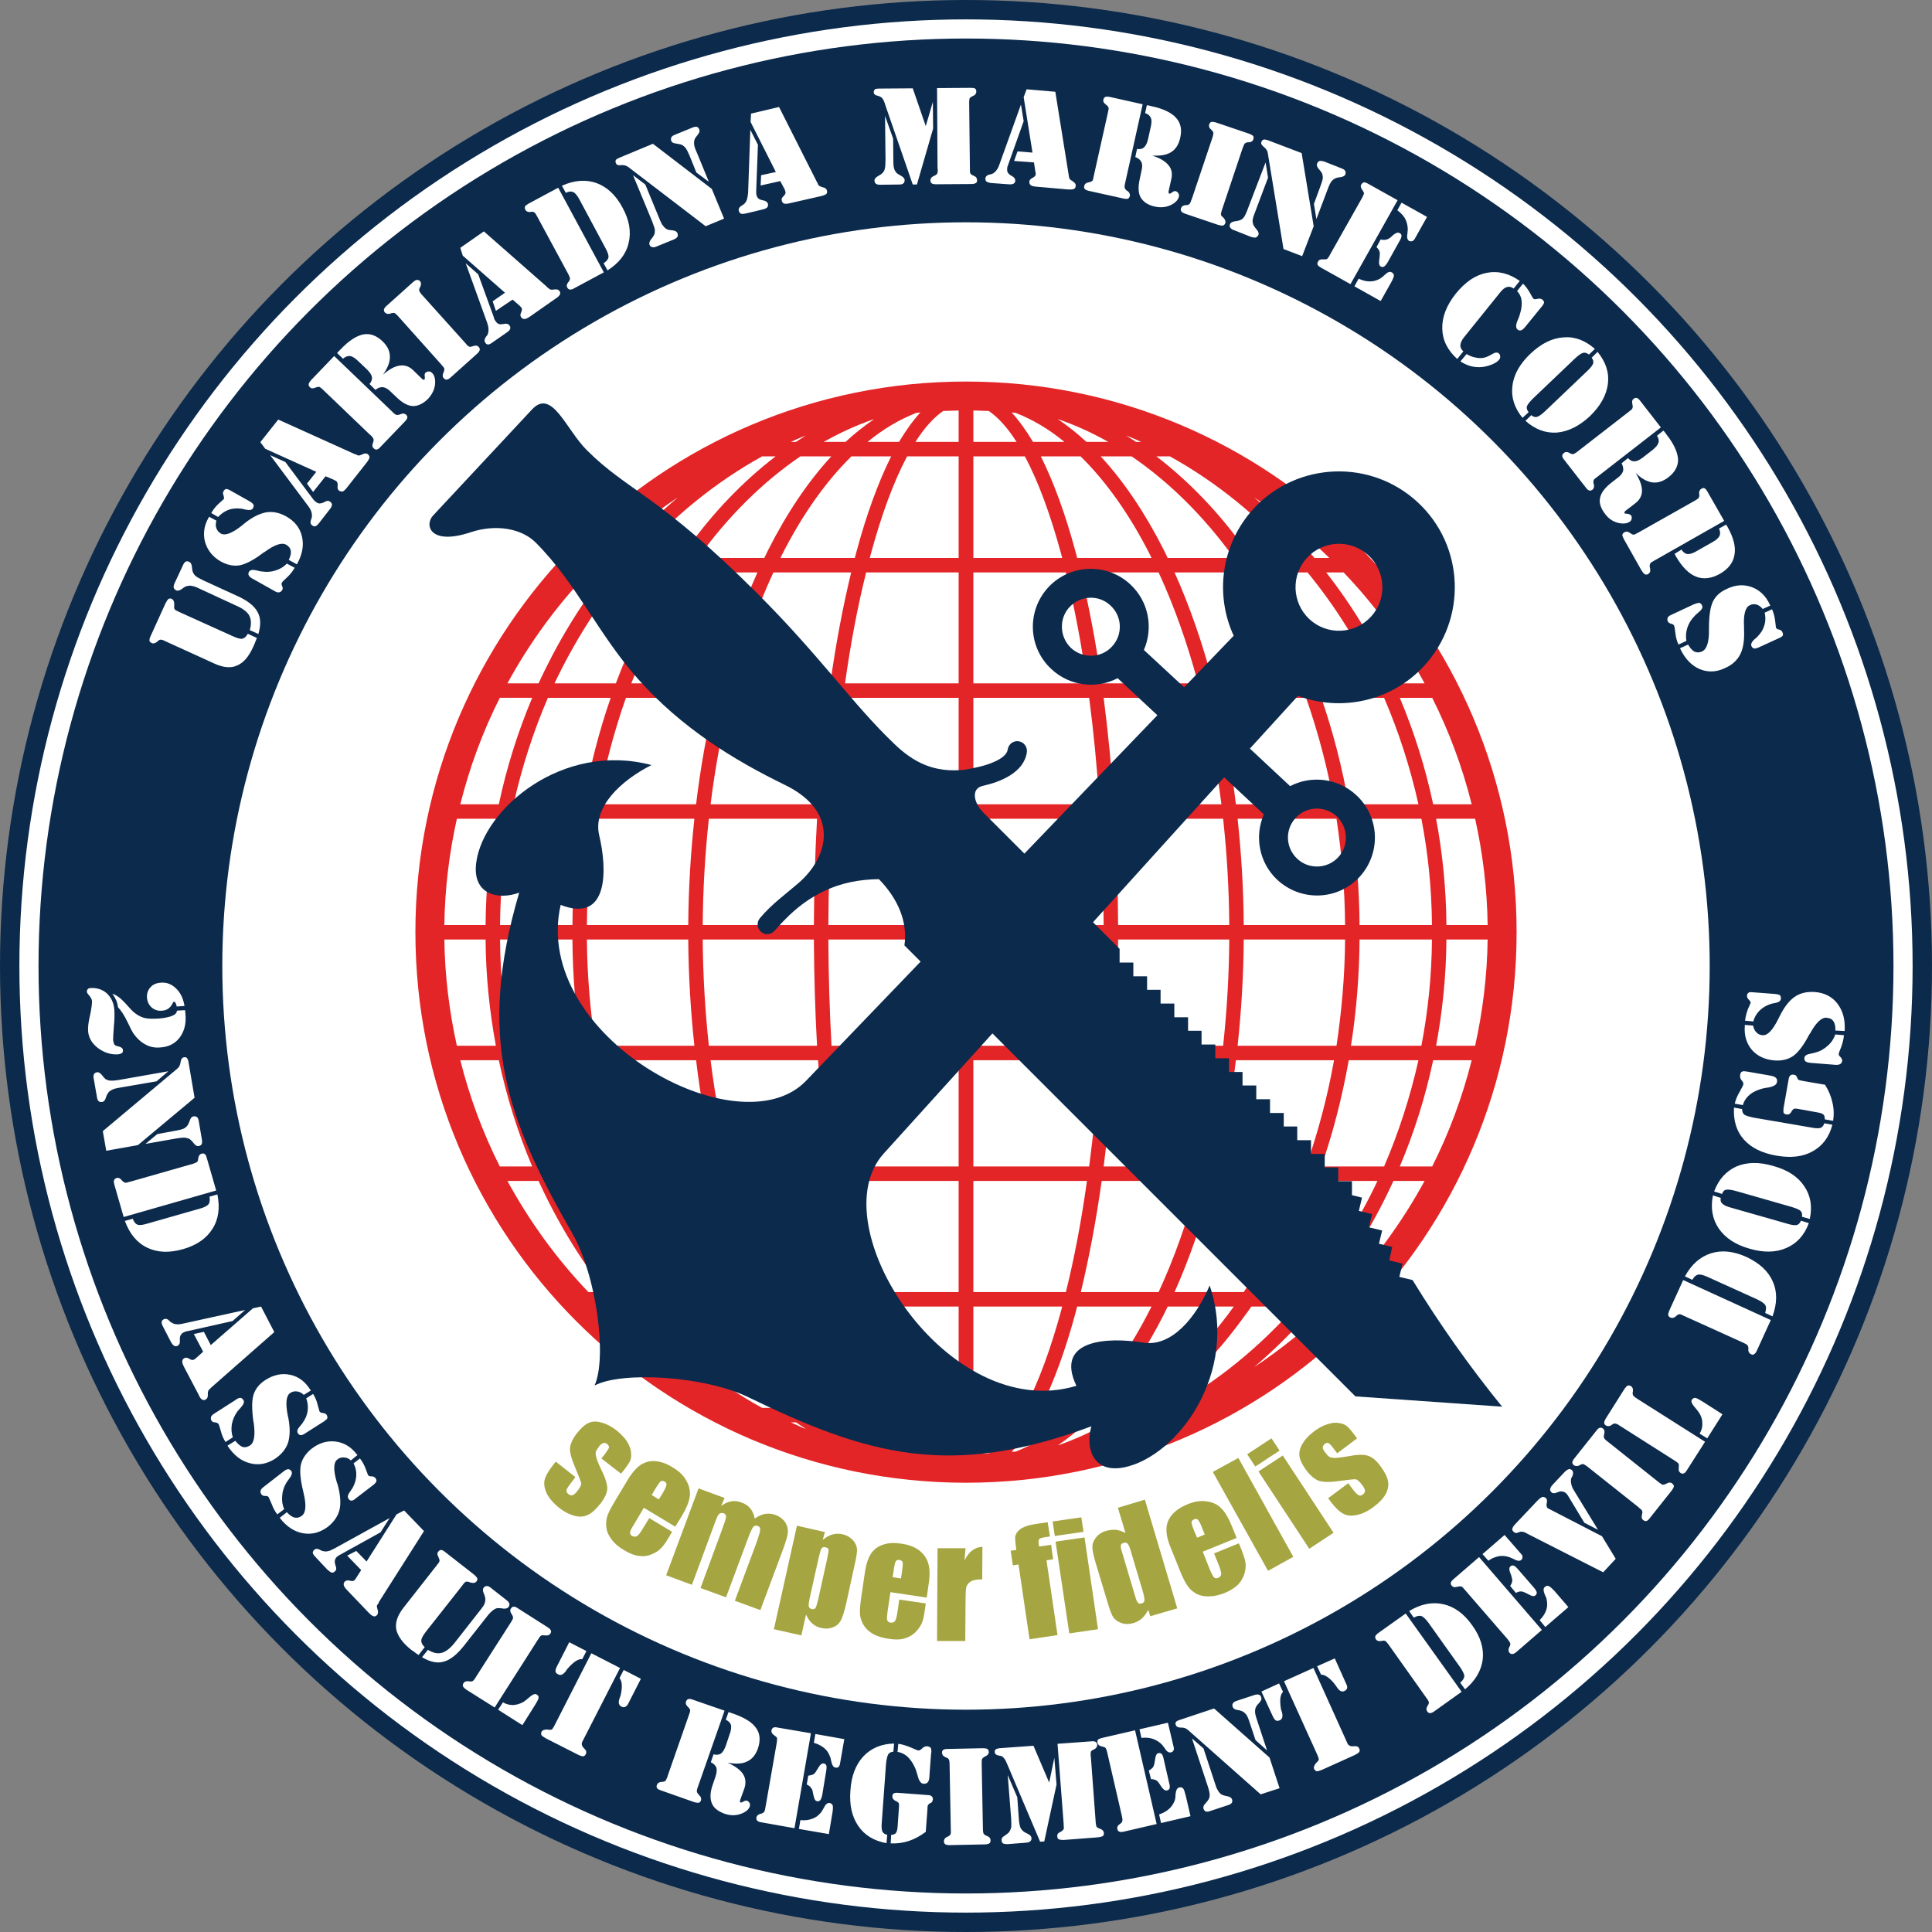 <?xml version="1.0" encoding="UTF-8" standalone="no"?>
<!-- Creator: CorelDRAW X7 -->

<svg
   xmlns:dc="http://purl.org/dc/elements/1.1/"
   xmlns:cc="http://creativecommons.org/ns#"
   xmlns:rdf="http://www.w3.org/1999/02/22-rdf-syntax-ns#"
   xmlns:svg="http://www.w3.org/2000/svg"
   xmlns="http://www.w3.org/2000/svg"
   xmlns:sodipodi="http://sodipodi.sourceforge.net/DTD/sodipodi-0.dtd"
   xmlns:inkscape="http://www.inkscape.org/namespaces/inkscape"
   xml:space="preserve"
   width="7.874in"
   height="7.874in"
   version="1.1"
   style="clip-rule:evenodd;fill-rule:evenodd;image-rendering:optimizeQuality;shape-rendering:geometricPrecision;text-rendering:geometricPrecision"
   viewBox="0 0 7874.001 7874.001"
   id="svg2"
   inkscape:version="0.91 r13725"
   sodipodi:docname="ariadna_devil_dogs.svg"><rect x="0" y="0" width="7874.001" height="7874.001" fill="#808080" stroke="none"/><sodipodi:namedview
     pagecolor="#ffffff"
     bordercolor="#666666"
     borderopacity="1"
     objecttolerance="10"
     gridtolerance="10"
     guidetolerance="10"
     inkscape:pageopacity="0"
     inkscape:pageshadow="2"
     inkscape:window-width="640"
     inkscape:window-height="480"
     id="namedview56"
     showgrid="false"
     inkscape:zoom="0.23838384"
     inkscape:cx="736.83001"
     inkscape:cy="849.33005"
     inkscape:window-x="0"
     inkscape:window-y="0"
     inkscape:window-maximized="0"
     inkscape:current-layer="svg2" /><defs
     id="defs4"><style
       type="text/css"
       id="style6"><![CDATA[
    .fil2 {fill:none}
    .fil0 {fill:#0B2A4C}
    .fil1 {fill:white}
    .fil4 {fill:#A5A542;fill-rule:nonzero}
    .fil5 {fill:#E32527;fill-rule:nonzero}
    .fil3 {fill:white;fill-rule:nonzero}
   ]]></style></defs><g
     id="Layer_x0020_1"
     transform="translate(3937,-7063)"><circle
       class="fil0"
       cy="11000"
       r="3937"
       id="circle10"
       cx="0"
       style="fill:#0b2a4c" /><circle
       class="fil1"
       cy="11000"
       r="3858"
       id="circle12"
       cx="0"
       style="fill:#ffffff" /><circle
       class="fil0"
       cy="11000"
       r="3780"
       id="circle14"
       cx="0"
       style="fill:#0b2a4c" /><circle
       class="fil1"
       cy="11000"
       r="3031"
       id="circle16"
       cx="0"
       style="fill:#ffffff" /><circle
       class="fil2"
       cy="11000"
       r="3898"
       id="circle18"
       cx="0"
       style="fill:none" /><path
       class="fil3"
       d="m -3062,9768 -204,-93 c -7,-4 -13,-5 -16,-5 -3,0 -7,1 -10,5 -1,0 -3,1 -4,3 -8,7 -16,9 -22,6 -6,-2 -9,-6 -10,-10 0,-5 1,-11 5,-19 l 60,-132 c 5,-10 9,-16 13,-19 3,-2 8,-3 13,0 7,3 11,12 10,25 0,2 0,4 0,5 -1,5 0,9 1,11 2,3 6,6 13,9 l 6,3 219,99 c 18,8 31,12 39,10 8,-2 15,-8 22,-20 l 37,17 c -2,5 -5,12 -8,20 -3,8 -5,12 -6,14 -18,41 -40,67 -66,78 -26,12 -56,9 -92,-7 z m 178,-121 -35,-16 c 7,-23 6,-43 -2,-59 -8,-15 -26,-29 -54,-41 l -160,-74 c -9,-4 -18,-6 -25,-7 -8,0 -15,1 -22,4 -4,2 -8,5 -13,9 -10,7 -18,9 -24,6 -5,-3 -9,-6 -10,-11 -1,-4 0,-10 3,-17 l 35,-75 c 3,-7 7,-12 11,-14 4,-2 9,-2 14,1 6,2 10,9 11,19 1,10 2,18 4,22 2,7 7,13 12,17 6,5 17,11 32,18 l 135,62 c 43,19 71,41 84,65 14,24 15,54 4,91 z"
       id="path20"
       inkscape:connector-curvature="0"
       style="fill:#ffffff;fill-rule:nonzero" /><path
       id="1"
       class="fil3"
       d="m -3048,9170 -28,-16 c 8,-14 18,-27 31,-39 13,-11 19,-17 20,-18 2,-3 1,-8 -1,-15 -3,-6 -3,-12 0,-17 3,-5 6,-8 10,-9 4,0 9,1 16,5 l 80,45 c 9,5 14,10 16,14 2,4 1,8 -2,14 -4,8 -14,9 -30,6 -7,-2 -13,-3 -18,-4 -18,-2 -36,-1 -52,5 -16,6 -30,16 -42,29 z m 321,193 -33,-18 c 7,-15 10,-28 8,-38 -2,-10 -8,-18 -19,-24 -18,-10 -47,0 -88,30 l -4,2 c -39,30 -72,47 -97,52 -25,4 -50,-1 -76,-15 -34,-19 -55,-46 -65,-79 -9,-33 -5,-67 14,-100 l 2,-4 30,16 c -3,11 -4,21 0,31 3,9 10,17 19,22 17,9 46,-2 86,-34 l 7,-6 c 33,-27 64,-42 91,-47 26,-4 54,1 82,17 35,20 56,47 64,83 8,35 1,73 -21,112 z m -41,-3 32,17 c -8,14 -18,27 -31,39 -13,12 -20,19 -21,21 -2,4 -2,9 1,15 3,6 3,12 0,16 -3,5 -7,8 -12,9 -5,1 -11,0 -17,-4 l -89,-50 c -10,-5 -16,-10 -18,-15 -3,-4 -2,-9 1,-15 5,-8 15,-9 32,-5 8,2 15,4 20,4 20,3 38,2 56,-4 19,-6 34,-15 46,-28 z"
       inkscape:connector-curvature="0"
       style="fill:#ffffff;fill-rule:nonzero" /><path
       id="2"
       class="fil3"
       d="m -2610,9004 -51,64 -25,-34 38,-48 -208,-94 -20,-27 73,-92 310,140 c 2,1 4,1 6,2 3,1 4,2 5,2 4,4 11,3 21,-2 10,-5 17,-5 23,-1 5,4 7,9 7,14 -1,4 -5,12 -13,22 l -78,99 c -7,9 -13,15 -18,17 -5,1 -11,0 -16,-4 -5,-4 -6,-10 -5,-19 1,-9 -1,-15 -5,-19 -1,0 -2,-1 -3,-2 -2,0 -4,-1 -6,-3 l -35,-15 z m -164,-58 112,150 c 2,3 4,5 6,7 2,2 4,4 6,5 4,4 9,6 14,7 5,0 10,-1 15,-3 2,-1 5,-2 8,-4 9,-5 16,-5 22,0 5,4 7,8 7,13 -1,6 -4,12 -10,19 l -42,54 c -6,8 -11,12 -16,14 -4,1 -8,0 -13,-4 -7,-5 -8,-13 -4,-24 2,-5 3,-8 3,-10 1,-7 0,-14 -2,-21 -2,-7 -7,-16 -14,-25 l -154,-206 62,28 z"
       inkscape:connector-curvature="0"
       style="fill:#ffffff;fill-rule:nonzero" /><path
       id="3"
       class="fil3"
       d="m -2287,8781 -99,103 c -6,7 -11,10 -15,11 -5,1 -9,-1 -13,-5 -6,-5 -7,-12 -3,-22 1,-2 1,-4 2,-5 1,-5 1,-9 0,-11 -1,-3 -4,-8 -10,-14 l -4,-3 -193,-185 c -6,-5 -10,-9 -13,-10 -3,-1 -7,0 -12,1 -1,1 -2,1 -5,2 -9,4 -17,4 -22,-2 -4,-4 -6,-8 -5,-12 0,-4 4,-10 9,-16 l 95,-99 243,233 c 4,4 8,6 11,7 3,1 6,0 11,-1 1,0 3,-1 5,-2 10,-4 17,-3 23,2 4,4 6,8 5,12 -1,5 -4,10 -10,16 z m -144,-153 c 8,-9 11,-19 10,-28 -2,-10 -9,-20 -21,-32 l -37,-35 c -12,-11 -22,-18 -32,-19 -9,-1 -19,3 -28,11 l -24,-23 c 2,-2 3,-4 5,-6 2,-2 5,-5 9,-9 33,-35 64,-55 92,-61 28,-5 54,4 79,28 20,19 30,40 30,62 1,22 -9,47 -28,74 25,-22 47,-34 68,-37 20,-3 38,3 54,18 l 36,35 c 3,2 5,4 7,5 2,0 3,0 4,-2 2,-1 2,-5 1,-12 -1,-7 0,-12 3,-15 4,-3 8,-5 13,-5 5,0 9,1 13,5 11,10 15,26 13,47 -2,22 -12,41 -28,59 -20,20 -41,30 -62,30 -21,-1 -43,-13 -67,-36 l -24,-23 c -11,-11 -22,-17 -31,-18 -10,-1 -20,2 -31,11 l -24,-24 z"
       inkscape:connector-curvature="0"
       style="fill:#ffffff;fill-rule:nonzero" /><path
       id="4"
       class="fil3"
       d="m -2254,8213 c 6,-5 11,-9 16,-9 4,-1 9,1 13,5 5,6 5,14 1,23 -2,2 -2,4 -3,5 -2,5 -2,9 -1,12 1,3 4,7 9,14 l 3,3 179,199 c 4,6 8,9 11,10 2,1 5,2 9,1 1,0 4,-1 7,-2 11,-4 19,-3 24,3 4,4 5,9 4,13 -1,4 -5,10 -11,15 l -107,96 c -7,6 -12,9 -16,9 -4,1 -8,-1 -12,-5 -6,-6 -6,-14 -2,-23 1,-2 2,-4 2,-5 2,-5 2,-8 2,-11 -1,-3 -4,-8 -10,-14 l -3,-4 -177,-198 c -6,-6 -10,-10 -13,-11 -3,-1 -7,-1 -11,0 -2,0 -3,1 -6,2 -9,3 -17,1 -22,-4 -4,-5 -5,-9 -4,-13 1,-4 4,-9 11,-15 l 107,-96 z"
       inkscape:connector-curvature="0"
       style="fill:#ffffff;fill-rule:nonzero" /><path
       id="5"
       class="fil3"
       d="m -1848,8284 -68,46 -13,-39 50,-35 -172,-151 -10,-32 96,-67 256,225 c 1,2 3,3 5,5 2,1 3,2 4,3 3,4 10,6 20,4 11,-2 19,0 23,6 4,5 4,10 2,14 -2,5 -8,11 -19,18 l -103,72 c -10,7 -17,10 -22,10 -6,1 -10,-2 -14,-7 -4,-5 -4,-12 0,-20 4,-8 4,-15 1,-20 -1,0 -1,-1 -3,-2 -1,-2 -2,-3 -4,-5 l -29,-25 z m -140,-103 64,176 c 0,3 1,6 3,9 1,2 2,4 4,6 3,5 7,9 12,11 4,2 10,2 15,1 2,0 5,0 8,-1 10,-2 17,0 22,7 3,5 4,9 2,14 -2,5 -7,10 -15,15 l -56,39 c -8,6 -14,9 -18,9 -5,0 -9,-2 -12,-7 -5,-7 -4,-15 3,-25 3,-3 5,-6 6,-8 3,-7 4,-14 4,-21 0,-8 -2,-17 -6,-29 l -87,-241 51,45 z"
       inkscape:connector-curvature="0"
       style="fill:#ffffff;fill-rule:nonzero" /><path
       id="6"
       class="fil3"
       d="m -1461,8165 -16,-29 c 12,-8 18,-16 20,-24 1,-8 -3,-21 -13,-39 l -105,-196 c -9,-17 -18,-28 -26,-31 -8,-4 -18,-3 -30,3 l -16,-29 c 51,-23 98,-26 141,-11 43,16 79,49 106,100 28,51 36,99 25,144 -10,45 -39,82 -86,112 z m -136,73 c -7,4 -13,6 -17,5 -5,0 -8,-3 -11,-8 -4,-7 -2,-14 4,-22 2,-2 3,-3 3,-4 3,-4 4,-8 4,-11 0,-3 -2,-8 -6,-16 l -2,-4 -127,-235 c -4,-8 -7,-12 -10,-14 -2,-2 -6,-3 -11,-3 -1,0 -3,0 -5,1 -10,1 -17,-2 -21,-9 -2,-5 -3,-10 -1,-14 2,-3 7,-7 14,-11 l 121,-65 186,345 -121,65 z"
       inkscape:connector-curvature="0"
       style="fill:#ffffff;fill-rule:nonzero" /><path
       id="7"
       class="fil3"
       d="m -986,7954 -75,31 -315,-241 c -8,-6 -18,-9 -29,-8 -12,2 -19,-1 -22,-8 -2,-5 -2,-9 0,-13 2,-3 7,-6 14,-9 l 137,-57 240,184 50,121 z m -62,-150 -51,-38 -27,-67 c -7,-16 -12,-27 -17,-33 -5,-6 -10,-10 -16,-13 -5,-2 -12,-3 -23,-5 -10,-1 -16,-4 -19,-10 -2,-6 -2,-11 0,-15 2,-4 7,-8 15,-11 l 71,-29 c 7,-3 13,-4 18,-3 4,1 8,5 10,11 3,6 0,13 -6,21 -7,8 -11,14 -13,19 -2,6 -3,13 -2,20 0,7 4,19 12,36 l 48,117 z m -309,-27 50,38 61,148 c 4,9 8,17 13,22 4,6 10,10 15,13 5,2 12,3 23,4 10,1 16,5 19,11 2,6 2,11 0,15 -3,4 -7,8 -15,11 l -71,29 c -7,3 -13,4 -17,2 -5,-1 -9,-4 -11,-10 -2,-6 0,-13 6,-21 7,-8 11,-15 13,-19 3,-6 3,-13 3,-20 -1,-7 -5,-19 -12,-37 l -77,-186 z"
       inkscape:connector-curvature="0"
       style="fill:#ffffff;fill-rule:nonzero" /><path
       id="8"
       class="fil3"
       d="m -757,7801 -80,18 2,-42 60,-13 -103,-204 2,-34 114,-27 154,305 c 1,1 2,3 3,6 1,2 2,3 2,4 1,5 7,9 18,12 11,2 17,7 18,13 2,7 1,12 -3,15 -3,3 -11,6 -24,9 l -123,28 c -11,3 -19,3 -24,2 -5,-2 -9,-6 -10,-13 -2,-6 1,-12 8,-18 6,-6 9,-12 7,-18 0,0 0,-1 -1,-3 0,-2 -1,-4 -2,-6 l -18,-34 z m -91,-148 -7,187 c 0,3 0,6 0,9 0,3 0,6 1,8 1,6 4,11 7,14 4,4 8,6 14,7 2,1 5,1 8,2 10,2 16,7 18,14 1,6 0,11 -4,15 -3,3 -10,6 -19,8 l -67,16 c -9,2 -16,2 -20,1 -5,-2 -7,-6 -9,-12 -2,-8 2,-15 12,-21 5,-3 7,-5 9,-6 6,-5 9,-11 12,-18 2,-7 4,-16 5,-28 l 9,-257 31,61 z"
       inkscape:connector-curvature="0"
       style="fill:#ffffff;fill-rule:nonzero" /><path
       id="9"
       class="fil3"
       d="m -118,7422 137,-1 c 9,0 15,1 18,3 4,3 5,7 5,13 0,7 -4,13 -13,17 -3,1 -5,2 -6,3 -4,2 -6,4 -8,6 -1,3 -2,8 -2,15 l 0,8 3,271 c 0,6 0,10 2,13 1,2 4,5 8,7 1,0 3,1 5,2 10,4 14,10 14,18 1,5 -1,10 -5,12 -3,2 -9,4 -18,4 l -143,1 c -9,0 -15,-1 -19,-4 -3,-2 -5,-6 -5,-12 0,-8 4,-13 14,-18 2,-1 4,-1 5,-2 4,-2 7,-5 9,-8 1,-2 2,-8 2,-16 l -1,-5 -2,-327 z m -82,393 -17,0 -112,-324 c 0,-2 -1,-4 -2,-7 -5,-15 -11,-24 -19,-27 -2,-1 -6,-3 -11,-4 -10,-2 -15,-7 -15,-15 0,-5 2,-8 5,-11 3,-2 8,-3 16,-3 l 138,-1 53,154 29,-99 1,109 -66,228 z m -130,-280 33,93 1,96 c 0,11 1,19 3,26 2,7 6,13 10,18 4,3 10,7 19,12 9,5 14,11 14,17 0,6 -2,11 -6,14 -3,3 -9,4 -17,4 l -76,1 c -8,0 -14,-1 -18,-4 -4,-3 -6,-8 -6,-14 0,-6 5,-12 14,-17 9,-5 15,-9 19,-13 4,-5 8,-10 9,-17 2,-7 3,-20 3,-39 l -2,-177 z"
       inkscape:connector-curvature="0"
       style="fill:#ffffff;fill-rule:nonzero" /><path
       id="10"
       class="fil3"
       d="m 277,7725 -81,-6 14,-39 61,5 -36,-226 12,-32 117,10 54,336 c 0,2 1,5 1,7 1,3 1,4 1,5 0,5 4,11 14,16 9,6 14,12 13,19 0,7 -3,11 -7,13 -5,2 -13,3 -26,2 l -126,-11 c -12,-1 -20,-3 -24,-6 -4,-3 -6,-8 -6,-15 1,-6 5,-11 13,-15 8,-4 13,-9 13,-14 0,-1 0,-2 0,-4 0,-2 0,-4 -1,-6 l -6,-39 z m -42,-168 -63,177 c -1,3 -2,5 -3,8 -1,3 -1,5 -1,8 -1,6 0,11 2,16 3,4 6,8 11,11 2,1 4,2 7,4 9,5 13,11 13,19 -1,5 -3,10 -8,12 -4,2 -11,3 -21,2 l -68,-5 c -10,-1 -16,-3 -20,-6 -4,-2 -5,-7 -5,-13 1,-8 7,-14 19,-16 4,-1 8,-2 10,-3 6,-3 12,-8 16,-14 5,-6 9,-14 13,-26 l 87,-242 11,68 z"
       inkscape:connector-curvature="0"
       style="fill:#ffffff;fill-rule:nonzero" /><path
       id="11"
       class="fil3"
       d="m 641,7872 -140,-31 c -8,-2 -14,-4 -17,-8 -3,-3 -3,-7 -2,-13 2,-7 7,-12 18,-14 2,0 3,-1 5,-1 4,-1 8,-3 10,-5 2,-3 4,-8 5,-17 l 1,-4 58,-260 c 2,-9 3,-14 2,-17 -1,-3 -3,-6 -7,-10 -1,0 -2,-1 -4,-3 -8,-6 -12,-12 -10,-20 1,-6 4,-9 8,-11 4,-2 10,-1 18,0 l 134,30 -73,328 c -1,6 -1,10 0,13 1,3 3,6 6,9 1,1 3,2 5,3 8,6 11,13 10,21 -2,5 -4,9 -8,11 -4,1 -10,1 -19,-1 z m 56,-202 c 13,2 22,0 29,-7 7,-6 12,-17 16,-33 l 11,-50 c 4,-16 4,-29 0,-37 -4,-9 -11,-15 -23,-19 l 7,-32 c 3,0 5,1 8,1 3,1 7,2 12,3 47,10 80,26 99,47 19,21 25,48 17,82 -6,27 -18,46 -37,58 -19,12 -45,16 -77,14 31,10 53,23 66,39 13,15 17,34 12,56 l -11,49 c -1,3 -1,6 0,8 0,2 2,3 3,3 2,1 6,-1 11,-5 5,-4 10,-6 14,-5 5,1 8,4 11,8 3,4 4,9 3,13 -3,15 -15,27 -34,36 -19,9 -41,11 -64,6 -28,-6 -47,-19 -58,-37 -10,-18 -11,-43 -4,-75 l 7,-33 c 4,-16 4,-28 0,-36 -4,-9 -12,-16 -25,-21 l 7,-33 z"
       inkscape:connector-curvature="0"
       style="fill:#ffffff;fill-rule:nonzero" /><path
       id="12"
       class="fil3"
       d="m 1154,7608 c 8,3 13,6 16,9 3,4 3,8 1,14 -2,7 -8,11 -18,12 -3,0 -5,0 -6,0 -5,1 -8,3 -11,5 -2,2 -4,7 -7,15 l -2,5 -85,254 c -2,7 -3,12 -3,14 0,3 1,6 4,8 1,2 2,3 5,5 8,8 11,16 9,23 -2,5 -5,9 -9,10 -5,1 -11,0 -19,-2 l -136,-46 c -8,-3 -13,-6 -15,-9 -3,-3 -3,-8 -2,-13 3,-8 9,-12 19,-13 3,0 4,0 6,0 4,-1 8,-2 10,-5 2,-2 5,-7 7,-15 l 2,-4 85,-253 c 2,-9 4,-14 3,-17 0,-3 -2,-7 -5,-10 -1,-1 -3,-2 -4,-4 -8,-6 -10,-13 -8,-21 2,-5 5,-9 9,-10 4,-1 10,0 18,2 l 136,46 z"
       inkscape:connector-curvature="0"
       style="fill:#ffffff;fill-rule:nonzero" /><path
       id="13"
       class="fil3"
       d="m 1370,8107 -76,-29 -64,-391 c -1,-9 -7,-18 -16,-25 -9,-7 -13,-14 -10,-21 2,-5 5,-8 9,-9 3,-1 9,0 16,2 l 139,53 49,298 -47,122 z m 58,-151 -10,-62 25,-68 c 6,-16 10,-28 11,-36 1,-7 -1,-14 -3,-21 -2,-4 -7,-10 -14,-18 -6,-8 -9,-15 -6,-21 2,-6 5,-9 10,-11 4,-1 10,0 18,2 l 71,28 c 8,3 13,6 15,10 3,4 3,9 1,15 -2,6 -9,9 -19,11 -11,1 -18,3 -22,5 -6,3 -12,7 -16,13 -4,5 -10,17 -16,34 l -45,119 z m -207,-231 10,62 -56,149 c -4,9 -6,18 -7,25 0,7 1,14 4,20 2,4 6,10 13,18 7,8 9,15 7,21 -3,6 -6,9 -11,11 -4,1 -10,0 -18,-2 l -71,-28 c -7,-2 -12,-6 -15,-10 -3,-4 -3,-9 -1,-15 3,-6 9,-9 19,-11 11,-1 18,-3 23,-5 6,-2 11,-7 15,-12 4,-6 10,-18 16,-35 l 72,-188 z"
       inkscape:connector-curvature="0"
       style="fill:#ffffff;fill-rule:nonzero" /><path
       id="14"
       class="fil3"
       d="m 1673,8070 17,-31 c 9,2 16,2 21,1 5,-1 11,-3 16,-7 4,-3 9,-7 15,-13 10,-8 19,-11 25,-7 5,2 8,6 8,11 0,5 -3,13 -9,23 l -48,86 c -5,8 -10,14 -14,16 -4,3 -9,3 -14,0 -6,-4 -8,-12 -6,-26 1,-7 2,-13 2,-18 1,-7 1,-13 -1,-18 -2,-5 -6,-11 -12,-17 z m -90,160 17,-31 c 16,7 31,11 46,11 14,0 28,-4 41,-11 5,-3 11,-8 19,-15 12,-12 21,-16 29,-11 6,3 9,8 9,14 -1,6 -5,16 -13,30 l -41,73 -107,-60 z m -136,-76 c -7,-4 -12,-8 -14,-12 -2,-4 -1,-8 2,-13 3,-7 10,-10 21,-9 2,0 4,0 5,0 5,0 8,0 11,-2 2,-2 6,-6 10,-14 l 2,-4 131,-232 c 4,-8 6,-13 7,-16 0,-3 -2,-7 -4,-11 -1,-1 -2,-2 -3,-4 -6,-8 -8,-16 -4,-22 3,-5 7,-8 11,-9 4,0 10,2 17,6 l 120,67 -192,342 -120,-67 z m 328,-265 104,58 -51,91 c -3,4 -6,7 -10,8 -4,1 -8,1 -12,-1 -7,-4 -10,-14 -7,-30 1,-11 2,-19 1,-25 -1,-13 -5,-26 -12,-39 -8,-12 -18,-22 -30,-31 l 17,-31 z"
       inkscape:connector-curvature="0"
       style="fill:#ffffff;fill-rule:nonzero" /><path
       id="15"
       class="fil3"
       d="m 2027,8495 -25,31 c -40,-36 -60,-77 -61,-124 -1,-47 17,-94 55,-142 39,-48 80,-76 126,-85 46,-9 91,2 135,33 l -25,31 c -10,-7 -19,-9 -28,-6 -9,3 -18,10 -28,23 l -145,180 c -10,12 -15,23 -16,33 -1,9 3,18 12,26 z m -12,41 25,-30 c 12,7 24,12 36,14 13,3 24,3 35,1 9,-2 20,-7 32,-14 13,-8 22,-9 28,-4 4,3 6,7 6,12 1,5 -1,10 -5,15 -8,9 -20,16 -38,22 -18,6 -36,9 -55,7 -11,-1 -21,-3 -32,-7 -11,-4 -21,-9 -32,-16 z m 231,-287 24,-30 c 11,10 20,23 28,37 8,15 13,23 15,25 3,2 9,2 16,0 8,-2 15,-1 20,3 4,3 6,7 7,11 0,4 -3,9 -8,16 l -2,2 -65,80 c -7,9 -13,14 -18,16 -5,2 -10,1 -14,-2 -9,-7 -9,-19 -1,-38 6,-13 9,-23 11,-31 6,-20 7,-37 5,-52 -2,-15 -9,-27 -18,-37 z"
       inkscape:connector-curvature="0"
       style="fill:#ffffff;fill-rule:nonzero" /><path
       id="16"
       class="fil3"
       d="m 2360,8739 171,-163 c 15,-14 23,-25 25,-32 2,-8 0,-15 -6,-23 l 24,-24 c 34,42 48,85 42,131 -6,46 -30,89 -73,131 -44,41 -89,63 -135,67 -46,3 -89,-13 -128,-48 l 24,-23 c 8,7 16,9 23,7 8,-2 19,-10 33,-23 z m -49,-52 c -14,14 -22,24 -25,32 -2,7 0,15 7,24 l -25,23 c -33,-41 -47,-84 -41,-130 5,-46 30,-90 73,-131 44,-42 89,-64 135,-67 46,-4 88,12 128,47 l -24,23 c -8,-6 -16,-9 -24,-7 -8,2 -19,10 -33,23 l -171,163 z"
       inkscape:connector-curvature="0"
       style="fill:#ffffff;fill-rule:nonzero" /><path
       id="17"
       class="fil3"
       d="m 2526,9050 -88,-113 c -5,-6 -8,-12 -8,-16 0,-4 2,-8 7,-12 6,-5 14,-5 23,0 2,1 3,2 4,3 4,1 8,2 11,2 3,-1 8,-4 15,-9 l 4,-3 210,-163 c 7,-5 11,-9 12,-12 1,-3 2,-7 1,-11 -1,-2 -1,-3 -1,-6 -3,-10 -1,-17 5,-22 5,-3 9,-4 13,-3 4,1 9,5 14,12 l 84,108 -265,206 c -5,3 -8,7 -9,9 -1,3 -1,7 -1,11 1,2 1,3 2,6 2,10 0,17 -6,22 -5,3 -9,5 -13,3 -4,-1 -9,-5 -14,-12 z m 172,-120 c 8,9 17,14 27,13 9,0 20,-5 33,-15 l 40,-31 c 13,-11 21,-20 24,-29 3,-9 1,-19 -6,-29 l 26,-21 c 2,2 4,4 6,6 1,2 4,6 7,10 30,38 45,72 47,100 1,28 -12,53 -39,74 -22,17 -44,24 -66,21 -22,-3 -45,-16 -68,-39 17,28 26,52 26,73 0,20 -9,37 -27,51 l -39,30 c -3,3 -5,4 -5,6 -1,2 -1,4 0,5 1,1 5,2 12,2 6,1 11,3 14,6 3,4 4,8 3,13 0,5 -3,9 -6,12 -12,9 -28,11 -49,6 -21,-5 -39,-17 -53,-36 -18,-23 -25,-45 -21,-65 4,-21 19,-41 44,-61 l 27,-21 c 13,-9 20,-19 23,-28 2,-10 0,-20 -6,-32 l 26,-21 z"
       inkscape:connector-curvature="0"
       style="fill:#ffffff;fill-rule:nonzero" /><path
       id="18"
       class="fil3"
       d="m 3043,9272 c 15,-8 24,-17 28,-25 4,-9 3,-19 -2,-30 l 29,-16 6,10 c 24,43 34,81 28,113 -5,32 -25,58 -60,78 -34,19 -67,23 -97,11 -30,-12 -57,-40 -82,-83 l -5,-10 28,-17 c 7,11 15,17 25,18 9,1 21,-3 35,-11 l 67,-38 z m 47,-86 -294,167 c -8,4 -11,12 -9,23 0,1 0,1 1,2 1,7 1,12 0,16 -2,3 -4,6 -8,9 -5,2 -10,3 -14,0 -4,-2 -8,-8 -14,-17 l -71,-126 c -4,-8 -6,-13 -6,-18 1,-4 4,-7 9,-10 7,-4 14,-3 22,3 2,1 4,3 5,3 3,3 7,4 10,4 3,0 8,-2 16,-7 l 4,-2 232,-131 c 7,-4 11,-7 13,-10 2,-3 3,-6 3,-11 0,-1 -1,-3 -1,-5 -1,-10 2,-17 9,-21 5,-3 9,-4 13,-2 4,2 8,7 12,14 l 68,119 z"
       inkscape:connector-curvature="0"
       style="fill:#ffffff;fill-rule:nonzero" /><path
       id="19"
       class="fil3"
       d="m 3255,9560 30,-14 c 7,15 11,32 13,49 2,17 3,26 3,26 2,4 6,7 13,8 7,2 11,5 13,10 3,6 3,10 2,14 -2,3 -7,7 -14,10 l -83,38 c -9,4 -16,6 -20,5 -5,-1 -8,-4 -11,-10 -3,-8 1,-17 13,-28 6,-4 10,-8 13,-12 13,-13 22,-28 27,-45 5,-17 5,-34 1,-51 z m -345,145 33,-15 c 8,14 17,24 26,29 10,4 20,4 31,-1 19,-9 29,-38 28,-89 l 0,-5 c 0,-49 5,-86 16,-109 11,-23 30,-40 57,-52 35,-17 69,-19 102,-7 32,12 57,36 73,71 l 2,4 -31,14 c -7,-9 -15,-15 -25,-18 -9,-3 -19,-2 -28,3 -18,8 -26,38 -23,89 l 0,9 c 2,43 -3,76 -15,101 -13,25 -33,44 -63,57 -36,17 -71,18 -105,3 -33,-15 -59,-43 -78,-84 z m 26,-30 -32,15 c -7,-14 -11,-30 -13,-48 -2,-17 -4,-27 -5,-29 -2,-4 -6,-7 -13,-8 -6,-2 -11,-5 -13,-10 -2,-5 -2,-10 0,-15 2,-4 7,-8 14,-11 l 92,-43 c 10,-4 18,-6 23,-6 4,1 8,4 11,11 4,8 -1,17 -15,28 -6,6 -12,10 -15,14 -14,14 -24,30 -30,48 -6,18 -7,36 -4,54 z"
       inkscape:connector-curvature="0"
       style="fill:#ffffff;fill-rule:nonzero" /><circle
       class="fil2"
       cy="11000"
       r="3898"
       id="circle41"
       cx="0"
       style="fill:none" /><path
       class="fil3"
       d="m -3185,11163 -32,2 c -1,-7 -3,-12 -5,-15 -1,-3 -4,-5 -7,-4 -1,0 -3,2 -5,7 -9,18 -23,28 -42,29 -17,2 -31,-3 -43,-13 -11,-10 -18,-24 -19,-41 -1,-16 4,-30 14,-41 10,-12 25,-18 43,-19 23,-2 44,6 62,24 18,17 29,41 34,71 z m 2,17 c 0,2 1,5 1,7 0,3 1,7 1,11 3,38 -5,69 -24,94 -18,24 -45,38 -79,40 -22,2 -42,-2 -60,-12 -19,-10 -35,-25 -50,-46 -4,-6 -12,-22 -24,-47 -12,-25 -25,-45 -38,-59 -1,-8 -3,-17 -6,-25 -4,-9 -9,-19 -17,-30 16,5 34,18 52,38 18,20 30,33 35,37 13,11 27,19 41,23 14,4 35,5 62,3 24,-2 42,-6 54,-11 12,-5 19,-12 19,-21 l 33,-2 z m -288,-1 c 1,17 1,40 -2,68 -2,27 -3,46 -3,55 1,8 3,14 5,18 3,3 7,6 14,7 1,1 3,1 4,1 11,3 17,8 17,15 1,5 -1,9 -4,12 -3,2 -8,4 -15,5 -29,2 -56,-6 -82,-25 -25,-19 -39,-42 -41,-70 -1,-14 1,-36 8,-64 6,-28 8,-47 8,-58 -1,-8 -5,-15 -11,-22 -6,-7 -10,-12 -10,-16 0,-4 1,-7 3,-10 3,-3 6,-5 10,-5 27,-2 49,5 68,21 18,17 29,39 31,68 z m -33,574 -14,-80 304,-255 c 7,-6 12,-15 13,-27 2,-11 6,-18 14,-19 5,-1 9,0 12,3 2,3 5,8 6,15 l 25,147 -231,193 -129,23 z m 160,-28 48,-40 71,-13 c 17,-3 29,-6 36,-9 7,-3 12,-8 16,-13 3,-4 6,-11 10,-21 3,-10 8,-15 14,-16 7,-1 11,0 15,3 3,3 6,8 7,16 l 13,76 c 1,8 1,14 -1,18 -2,4 -7,7 -13,8 -6,1 -13,-3 -19,-11 -6,-8 -12,-14 -16,-17 -5,-3 -11,-5 -18,-6 -7,-1 -20,0 -38,3 l -125,22 z m 93,-296 -48,41 -157,27 c -10,2 -19,4 -25,8 -7,3 -12,7 -16,13 -2,3 -6,10 -9,20 -3,10 -8,15 -14,16 -7,1 -11,0 -15,-3 -3,-3 -6,-9 -7,-17 l -13,-75 c -2,-7 -1,-13 1,-18 2,-4 6,-7 13,-8 6,-1 12,3 19,11 6,8 12,14 15,17 6,3 12,6 19,6 7,1 20,0 38,-3 l 199,-35 z m -177,610 32,-9 c 5,13 11,21 19,24 8,3 21,2 40,-4 l 214,-61 c 19,-5 31,-12 36,-18 5,-7 6,-17 4,-31 l 32,-9 c 11,54 5,101 -20,140 -24,39 -64,67 -120,83 -56,16 -105,14 -146,-6 -42,-20 -72,-57 -91,-109 z m -43,-148 c -2,-8 -3,-14 -1,-18 1,-4 5,-7 10,-9 8,-2 15,1 21,9 2,2 3,3 4,4 3,3 6,5 9,6 3,1 9,0 17,-3 l 5,-1 256,-73 c 8,-3 13,-5 16,-7 2,-2 4,-6 4,-10 1,-1 1,-3 1,-6 2,-10 6,-16 13,-18 6,-2 11,-1 14,2 3,2 6,8 8,16 l 38,132 -377,108 -38,-132 z m 362,681 -38,-72 41,-9 28,54 172,-150 33,-7 54,104 -256,225 c -1,1 -3,3 -5,5 -2,2 -3,3 -3,3 -5,3 -7,9 -7,20 1,11 -2,18 -9,22 -5,3 -10,3 -14,0 -5,-2 -10,-9 -15,-21 l -59,-112 c -5,-10 -8,-18 -7,-23 0,-6 3,-10 9,-13 6,-3 12,-2 20,3 7,5 14,6 19,3 0,0 1,-1 3,-2 1,-1 3,-2 5,-4 l 29,-26 z m 120,-125 -183,41 c -3,0 -6,1 -9,2 -3,1 -5,2 -7,3 -6,3 -10,6 -12,11 -3,4 -4,9 -4,15 0,2 0,5 0,8 1,10 -2,17 -9,21 -5,2 -10,2 -14,0 -5,-3 -9,-8 -14,-17 l -31,-60 c -5,-9 -7,-16 -6,-20 0,-5 3,-8 8,-11 8,-4 16,-2 24,7 3,3 6,5 8,6 6,4 13,7 20,7 7,1 17,0 29,-3 l 251,-55 -51,45 z m 300,315 28,-18 c 9,14 15,29 19,46 5,16 7,25 7,25 2,4 7,6 14,7 7,0 12,3 15,7 3,5 4,10 3,14 -1,3 -5,7 -12,12 l -77,49 c -8,6 -15,8 -19,8 -5,0 -9,-3 -12,-8 -5,-7 -2,-17 9,-29 5,-6 9,-10 11,-14 11,-15 18,-32 20,-49 2,-17 0,-34 -6,-50 z m -321,193 32,-20 c 10,13 20,21 29,25 10,3 20,1 31,-6 17,-11 22,-42 15,-92 l -1,-4 c -7,-49 -7,-86 0,-110 8,-25 24,-45 49,-61 33,-21 66,-28 100,-21 34,7 61,27 82,60 l 3,4 -29,18 c -8,-8 -17,-13 -27,-14 -10,-2 -20,1 -28,6 -17,11 -20,42 -10,93 l 2,8 c 8,42 7,76 -1,102 -9,26 -27,48 -54,66 -33,21 -68,27 -103,17 -35,-9 -65,-33 -90,-71 z m 22,-34 -30,19 c -8,-13 -15,-28 -19,-45 -5,-17 -8,-26 -9,-28 -3,-4 -8,-6 -14,-7 -7,0 -12,-2 -15,-7 -3,-5 -3,-10 -2,-15 2,-5 6,-9 12,-13 l 86,-55 c 9,-7 16,-10 21,-10 5,0 9,3 13,9 5,7 1,18 -11,31 -5,6 -10,11 -13,15 -12,16 -19,33 -23,52 -3,19 -2,37 4,54 z m 492,106 26,-20 c 10,13 18,27 24,44 6,16 9,24 9,24 3,4 7,5 14,5 8,0 13,3 16,7 4,5 5,9 4,13 -1,3 -4,8 -10,13 l -73,56 c -8,7 -14,10 -18,10 -5,0 -9,-2 -12,-7 -6,-7 -4,-17 6,-30 4,-6 7,-11 10,-15 9,-16 14,-33 15,-50 1,-18 -3,-34 -11,-50 z m -301,222 29,-23 c 11,12 22,20 32,22 10,2 20,0 30,-8 16,-13 18,-44 6,-93 l -1,-5 c -12,-48 -15,-84 -10,-109 6,-25 20,-46 43,-65 31,-24 63,-34 98,-30 34,4 63,21 87,52 l 3,3 -27,22 c -9,-8 -18,-12 -28,-12 -11,-1 -20,2 -28,9 -15,12 -16,43 -1,93 l 3,8 c 11,41 14,75 8,102 -6,26 -22,50 -47,70 -32,24 -65,33 -101,27 -36,-6 -68,-27 -96,-63 z m 18,-35 -28,21 c -9,-12 -17,-26 -23,-43 -7,-16 -11,-25 -12,-27 -3,-4 -8,-6 -14,-5 -7,0 -12,-2 -15,-6 -4,-5 -5,-10 -4,-15 1,-5 5,-10 10,-14 l 81,-63 c 9,-7 15,-11 20,-11 5,-1 10,2 14,7 5,7 3,17 -8,31 -5,7 -9,13 -12,17 -10,17 -16,35 -17,54 -2,19 1,37 8,54 z m 314,248 -57,-59 37,-19 42,43 122,-192 31,-16 81,84 -183,288 c -1,2 -2,4 -3,7 -1,2 -2,3 -3,4 -4,3 -4,10 0,21 3,10 2,18 -3,23 -4,4 -9,6 -14,4 -5,-1 -11,-6 -20,-15 l -88,-92 c -8,-8 -12,-15 -13,-20 -1,-5 0,-10 5,-15 5,-4 11,-5 20,-3 8,3 15,2 19,-2 1,0 1,-1 2,-3 1,-1 3,-3 4,-5 l 21,-33 z m 79,-154 -164,91 c -2,1 -5,2 -7,4 -3,2 -5,3 -7,5 -4,4 -7,9 -8,14 -1,5 -1,10 1,15 0,2 1,5 2,8 4,10 3,17 -3,22 -4,5 -9,6 -14,5 -5,-2 -10,-6 -17,-12 l -47,-50 c -7,-7 -11,-13 -12,-17 -1,-4 1,-9 5,-13 6,-6 15,-6 25,0 4,2 7,4 9,4 7,2 15,3 22,1 7,-1 16,-5 27,-11 l 225,-124 -37,58 z m 93,308 138,-176 c 6,-7 9,-12 9,-15 1,-3 0,-6 -2,-11 -1,-1 -1,-2 -2,-5 -5,-9 -6,-16 -1,-22 4,-5 8,-7 12,-7 4,0 10,3 17,9 l 114,89 c 9,7 14,13 16,17 1,4 1,9 -3,13 -5,7 -14,8 -27,4 -2,-1 -3,-1 -4,-2 -6,-1 -9,-1 -12,-1 -3,1 -6,5 -11,10 l -4,6 -149,189 c -12,16 -18,27 -18,36 0,8 4,17 14,26 l -25,32 c -5,-3 -11,-7 -17,-12 -7,-5 -11,-8 -13,-9 -35,-28 -55,-56 -61,-83 -5,-28 5,-57 29,-88 z m 76,201 24,-30 c 21,13 40,17 57,12 17,-5 35,-19 53,-42 l 109,-139 c 6,-8 11,-15 13,-23 2,-7 3,-15 1,-22 -1,-4 -2,-9 -5,-15 -5,-11 -5,-19 -1,-24 4,-5 8,-7 13,-7 5,0 10,2 16,7 l 65,51 c 7,5 10,10 11,14 1,5 0,9 -4,14 -4,5 -11,7 -21,6 -10,-2 -18,-2 -23,-2 -7,1 -13,4 -19,9 -6,4 -15,13 -25,26 l -92,117 c -29,37 -57,59 -83,66 -26,8 -56,2 -89,-18 z m 310,214 20,-30 c 13,8 27,11 42,11 14,-1 28,-5 42,-13 7,-5 15,-11 25,-20 13,-11 22,-14 28,-10 6,3 9,8 8,14 -1,5 -6,16 -17,33 l -49,78 -99,-63 z m -130,-82 c -7,-5 -11,-9 -13,-13 -2,-4 -1,-8 2,-13 4,-7 12,-9 22,-8 2,1 4,1 5,1 5,0 8,0 11,-2 3,-2 6,-6 11,-13 l 2,-4 144,-225 c 4,-7 7,-12 7,-15 0,-4 -1,-7 -3,-11 -1,-1 -2,-3 -3,-5 -6,-8 -7,-16 -3,-22 4,-5 7,-8 12,-8 4,0 10,2 17,7 l 121,77 c 7,4 11,9 13,13 2,3 1,8 -2,13 -4,6 -11,9 -22,7 -2,0 -4,0 -5,0 -4,-1 -8,0 -11,1 -3,2 -6,6 -11,14 l -2,3 -176,276 -116,-73 z m 627,-88 -154,301 c -4,8 -2,17 6,25 l 1,1 c 5,5 8,9 9,13 1,4 0,8 -2,12 -3,5 -6,8 -11,8 -4,0 -11,-2 -21,-7 l -130,-66 c -9,-5 -16,-10 -18,-13 -2,-4 -2,-9 0,-14 4,-7 13,-10 26,-9 2,0 3,1 4,1 6,0 10,0 12,-1 2,-2 5,-6 9,-13 l 3,-6 149,-292 117,60 z m 85,44 -53,104 c -3,5 -7,9 -12,11 -5,2 -10,1 -15,-2 -10,-5 -13,-16 -7,-33 2,-5 3,-8 4,-11 4,-17 6,-32 5,-44 0,-12 -4,-21 -9,-28 l 17,-33 70,36 z m -292,-149 70,36 -17,33 c -8,-1 -18,2 -28,9 -10,7 -21,17 -32,30 -2,2 -4,5 -7,10 -11,14 -21,19 -31,13 -7,-3 -10,-7 -11,-12 -1,-5 2,-13 7,-23 l 49,-96 z m 510,652 -136,-48 c -8,-2 -13,-6 -16,-9 -2,-3 -3,-8 -1,-13 3,-8 9,-12 20,-13 2,0 4,0 5,0 4,-1 8,-2 10,-4 2,-3 5,-8 8,-16 l 1,-4 88,-252 c 3,-8 4,-13 4,-16 -1,-4 -3,-7 -6,-10 -1,-1 -2,-2 -4,-4 -7,-7 -10,-14 -7,-21 2,-6 5,-9 9,-10 4,-2 10,-1 18,2 l 130,45 -111,317 c -2,6 -2,10 -2,13 1,3 2,6 6,10 0,1 2,2 3,4 8,7 10,14 8,21 -2,6 -5,9 -9,10 -4,1 -10,0 -18,-2 z m 78,-195 c 12,3 22,2 30,-3 8,-6 14,-16 20,-32 l 16,-48 c 6,-15 7,-28 5,-37 -3,-9 -10,-16 -21,-21 l 11,-31 c 2,0 5,1 7,2 3,1 7,2 12,4 46,16 77,35 93,58 17,23 19,51 8,84 -9,26 -24,44 -44,53 -20,10 -46,11 -79,5 30,14 51,29 62,46 11,17 13,36 6,58 l -17,47 c -1,3 -2,6 -1,8 0,2 1,3 3,3 1,1 5,0 11,-4 6,-3 11,-4 15,-3 4,2 7,5 10,9 2,5 2,9 1,14 -5,14 -18,24 -38,31 -20,7 -42,7 -65,-1 -27,-10 -45,-24 -52,-43 -8,-20 -7,-45 4,-76 l 11,-32 c 5,-15 6,-27 4,-36 -3,-9 -11,-17 -23,-23 l 11,-32 z m 380,123 6,-36 c 8,-1 15,-3 20,-5 5,-3 9,-7 12,-13 3,-4 6,-10 10,-16 7,-12 14,-17 21,-16 6,1 9,4 11,9 1,4 1,12 -1,23 l -16,97 c -2,10 -5,17 -8,21 -3,3 -7,5 -13,4 -7,-1 -12,-9 -14,-22 -2,-7 -3,-13 -4,-18 -1,-7 -4,-12 -8,-16 -3,-5 -9,-9 -16,-12 z m -32,181 6,-36 c 18,2 33,0 47,-5 13,-4 25,-12 35,-24 4,-4 8,-11 13,-20 7,-15 15,-22 24,-21 7,2 11,5 13,11 1,6 1,17 -2,33 l -14,83 -122,-21 z m -153,-27 c -9,-1 -14,-4 -17,-7 -3,-3 -4,-7 -3,-13 1,-7 7,-12 17,-15 2,0 4,-1 5,-1 4,-2 7,-4 9,-6 2,-3 4,-8 5,-16 l 1,-5 46,-263 c 1,-8 1,-14 1,-17 -1,-3 -4,-6 -8,-9 0,0 -2,-1 -4,-3 -8,-5 -12,-12 -11,-19 1,-6 4,-10 8,-12 4,-2 10,-2 18,0 l 135,23 -67,387 -135,-24 z m 220,-360 118,21 -18,103 c -1,4 -3,8 -6,11 -3,2 -7,3 -12,2 -8,-1 -14,-10 -17,-25 -2,-11 -4,-18 -7,-24 -5,-13 -13,-24 -25,-33 -11,-8 -24,-15 -39,-19 l 6,-36 z m 307,446 2,-35 c 9,0 15,-3 19,-7 3,-4 6,-12 7,-23 l 6,-85 c 0,-7 0,-12 -1,-14 -1,-2 -4,-4 -8,-7 -1,0 -3,-1 -5,-2 -9,-5 -14,-11 -13,-20 0,-6 2,-9 6,-11 4,-2 10,-3 19,-2 l 120,9 c 7,0 12,2 15,5 4,3 5,7 5,13 -1,4 -2,7 -3,10 -2,2 -5,4 -10,6 -3,2 -5,4 -6,6 -2,2 -3,6 -3,11 l 0,5 -7,94 c -23,17 -45,29 -69,37 -24,8 -49,11 -74,10 z m -14,-35 -3,34 c -51,-9 -90,-33 -115,-70 -26,-38 -37,-86 -32,-146 4,-59 22,-105 53,-138 31,-33 73,-51 125,-52 l -3,33 c -10,1 -17,5 -21,11 -4,7 -7,20 -9,39 l -17,235 c -2,19 -1,33 2,40 3,7 10,12 20,14 z m 172,-242 0,5 c -1,11 -3,19 -7,23 -3,4 -9,6 -17,6 -11,-1 -19,-12 -24,-33 -4,-15 -8,-27 -13,-37 -8,-17 -18,-31 -30,-42 -12,-10 -25,-16 -39,-18 l 3,-33 c 16,2 34,8 51,15 18,8 28,12 30,12 5,1 10,-2 16,-8 6,-6 12,-9 20,-9 7,1 12,3 15,6 2,3 3,9 3,18 l -1,2 -7,93 z m 218,-111 c 8,0 14,1 18,3 4,3 6,7 6,13 0,7 -5,13 -14,17 -2,1 -4,2 -5,3 -4,2 -7,5 -8,7 -2,3 -2,9 -2,17 l 0,5 5,268 c 1,7 1,12 2,14 2,3 4,5 7,7 1,1 3,2 6,3 11,4 16,10 16,18 0,6 -1,10 -5,13 -4,2 -10,4 -18,4 l -144,3 c -8,0 -14,-1 -18,-4 -3,-2 -5,-6 -5,-12 0,-7 4,-14 14,-18 2,-1 3,-2 4,-2 4,-2 7,-5 9,-8 1,-3 2,-8 1,-17 l 0,-4 -5,-267 c 0,-8 -1,-14 -3,-17 -1,-3 -4,-5 -8,-7 -1,-1 -3,-1 -5,-2 -10,-4 -14,-10 -15,-18 0,-6 2,-10 5,-12 4,-3 10,-4 18,-4 l 144,-3 z m 304,-18 137,-10 c 9,-1 15,0 18,2 4,2 6,6 7,12 0,8 -4,14 -13,19 -3,1 -4,2 -5,2 -4,2 -7,5 -8,7 -1,3 -1,8 -1,15 l 1,8 20,270 c 1,6 2,11 3,13 2,2 5,5 9,6 1,1 3,2 5,2 10,4 15,9 16,17 0,6 -1,10 -4,13 -4,2 -10,4 -18,5 l -143,11 c -9,0 -15,-1 -19,-3 -4,-2 -6,-6 -6,-12 -1,-7 3,-14 13,-18 2,-1 4,-2 5,-3 4,-3 6,-5 8,-8 1,-3 1,-9 0,-17 l 0,-5 -25,-326 z m -54,398 -17,1 -134,-316 c -1,-1 -2,-4 -3,-7 -6,-14 -13,-23 -21,-26 -2,-1 -6,-1 -10,-2 -11,-2 -16,-6 -17,-14 0,-5 1,-9 4,-11 3,-3 9,-4 16,-5 l 138,-10 64,150 21,-101 9,109 -50,232 z m -149,-271 39,91 7,96 c 1,10 3,19 5,26 3,6 7,12 12,16 3,3 10,7 19,11 10,5 14,10 15,17 0,6 -1,10 -5,13 -3,4 -9,5 -17,6 l -76,6 c -8,0 -14,-1 -18,-3 -4,-3 -6,-7 -6,-13 -1,-7 3,-13 12,-18 9,-6 15,-11 18,-14 4,-6 7,-12 9,-19 1,-7 1,-19 0,-38 l -14,-177 z m 584,17 -9,-35 c 8,-4 13,-9 17,-13 3,-5 5,-10 6,-17 1,-4 2,-11 3,-18 2,-14 6,-21 13,-23 6,-1 10,0 14,4 3,3 6,11 8,22 l 22,96 c 3,10 3,17 2,21 -2,5 -5,8 -11,9 -7,2 -14,-3 -22,-14 -4,-6 -7,-11 -10,-15 -4,-6 -8,-10 -13,-13 -5,-2 -12,-4 -20,-4 z m 41,179 -8,-35 c 17,-6 30,-13 41,-23 10,-9 18,-21 23,-35 2,-6 3,-14 3,-24 2,-17 6,-26 15,-28 7,-2 12,0 16,4 4,5 7,15 11,31 l 19,82 -120,28 z m -152,35 c -8,2 -14,2 -18,0 -4,-1 -7,-5 -8,-10 -2,-8 1,-15 10,-21 2,-1 3,-2 4,-3 3,-3 6,-6 6,-9 1,-3 1,-9 -1,-17 l -1,-5 -60,-260 c -2,-8 -4,-13 -6,-16 -2,-2 -6,-4 -10,-5 -1,0 -3,-1 -5,-1 -10,-2 -16,-7 -18,-14 -1,-6 -1,-10 2,-14 3,-3 9,-5 17,-7 l 134,-31 88,382 -134,31 z m 64,-417 116,-27 24,102 c 1,5 0,9 -2,12 -2,4 -5,6 -10,7 -8,2 -17,-3 -25,-17 -6,-8 -11,-15 -16,-19 -10,-9 -22,-16 -35,-20 -14,-4 -29,-5 -44,-3 l -8,-35 z m 571,240 -77,25 -297,-263 c -7,-6 -17,-10 -28,-9 -12,0 -19,-4 -21,-11 -2,-5 -2,-9 1,-12 2,-3 7,-6 14,-8 l 141,-47 226,200 41,125 z m -51,-154 -47,-42 -23,-69 c -5,-16 -10,-28 -14,-34 -5,-6 -10,-11 -16,-14 -4,-2 -12,-5 -22,-6 -10,-2 -16,-6 -18,-12 -2,-6 -2,-11 1,-15 2,-4 7,-7 15,-10 l 73,-24 c 7,-2 14,-3 18,-1 4,1 8,5 9,11 3,6 0,13 -7,21 -7,7 -12,13 -14,18 -3,5 -4,12 -4,19 0,7 3,20 9,37 l 40,121 z m -306,-49 47,41 50,152 c 3,10 7,17 11,23 4,6 9,11 15,14 4,2 12,4 22,6 10,2 16,6 18,12 2,6 2,11 -1,15 -2,3 -8,7 -15,9 l -73,24 c -7,3 -13,3 -18,2 -4,-2 -7,-6 -9,-11 -2,-7 0,-14 7,-21 7,-8 12,-14 14,-18 3,-6 5,-13 4,-20 0,-7 -3,-19 -9,-37 l -63,-191 z m 495,-287 139,308 c 4,8 12,12 23,11 l 1,0 c 7,-1 13,0 16,1 4,2 6,5 8,9 2,5 2,10 0,13 -3,4 -9,8 -19,13 l -133,60 c -10,4 -17,6 -21,6 -5,-1 -8,-4 -11,-9 -3,-7 0,-16 9,-26 2,-1 3,-2 3,-3 4,-3 6,-7 7,-9 0,-3 -1,-8 -4,-15 l -3,-7 -135,-298 120,-54 z m 87,-39 48,107 c 3,5 3,11 2,16 -2,4 -6,8 -11,10 -10,5 -20,0 -30,-15 -3,-4 -5,-8 -7,-10 -10,-14 -21,-24 -30,-31 -10,-7 -19,-11 -28,-11 l -16,-34 72,-32 z m -299,135 72,-33 16,34 c -6,7 -10,16 -11,28 -1,12 0,27 3,44 1,3 2,6 4,12 4,17 1,28 -9,32 -6,3 -12,3 -16,1 -5,-3 -9,-9 -14,-20 l -45,-98 z m 830,-9 -20,-27 c 11,-9 16,-18 17,-26 0,-8 -6,-21 -17,-37 l -129,-181 c -12,-16 -21,-25 -30,-28 -8,-2 -18,0 -30,7 l -19,-27 c 48,-29 94,-38 139,-28 45,10 84,38 118,86 34,47 48,94 43,139 -6,46 -30,87 -72,122 z m -126,90 c -7,5 -12,7 -17,7 -4,0 -8,-2 -11,-7 -5,-6 -4,-14 1,-23 1,-2 2,-3 3,-4 2,-4 3,-8 2,-11 0,-3 -3,-8 -8,-15 l -3,-4 -154,-217 c -5,-7 -9,-11 -12,-13 -3,-1 -6,-2 -11,-1 -1,0 -3,1 -5,1 -10,2 -17,0 -22,-6 -3,-5 -4,-9 -3,-13 2,-4 6,-9 13,-14 l 111,-79 228,319 -112,80 z m 333,-483 -23,-28 c 4,-7 7,-13 8,-19 1,-5 0,-11 -2,-17 -1,-5 -3,-11 -6,-18 -5,-13 -5,-21 1,-26 4,-4 9,-5 13,-3 5,1 11,7 18,15 l 65,75 c 6,7 10,14 11,18 1,5 -1,9 -5,13 -6,5 -14,4 -26,-3 -6,-3 -12,-6 -16,-8 -6,-3 -12,-5 -18,-5 -6,0 -12,2 -20,6 z m 120,139 -23,-28 c 12,-12 21,-25 26,-39 5,-13 6,-27 3,-42 0,-5 -3,-13 -8,-23 -6,-15 -7,-26 0,-31 5,-5 11,-6 16,-4 6,3 14,10 25,22 l 55,64 -94,81 z m -118,102 c -6,5 -11,8 -16,8 -4,1 -8,-1 -12,-5 -5,-6 -5,-14 -1,-23 1,-2 2,-4 3,-5 1,-4 2,-8 1,-11 -1,-3 -4,-8 -9,-14 l -3,-4 -175,-202 c -5,-6 -9,-10 -12,-11 -3,-1 -7,-1 -12,0 -1,0 -2,1 -5,1 -9,3 -17,2 -22,-4 -4,-4 -5,-9 -4,-13 1,-4 5,-9 11,-14 l 104,-90 256,297 -104,90 z m -138,-399 90,-78 69,79 c 3,4 5,8 4,12 0,4 -2,8 -5,11 -7,5 -17,4 -31,-4 -9,-4 -17,-8 -22,-9 -14,-4 -27,-5 -41,-2 -14,3 -28,9 -40,18 l -24,-27 z m 487,-73 56,92 -51,55 -311,-158 c 0,-1 -1,-1 -3,-2 -11,-6 -21,-7 -28,-4 -6,3 -11,4 -14,4 -3,-1 -6,-2 -9,-5 -5,-4 -7,-9 -5,-14 1,-5 6,-12 15,-21 l 87,-92 c 8,-8 14,-13 20,-15 5,-1 10,1 15,5 4,4 5,11 3,20 -2,9 -1,16 3,20 1,1 2,2 4,2 1,1 2,2 5,3 l 213,110 z m -72,-55 -64,-106 c -2,-3 -3,-5 -5,-8 -2,-2 -4,-4 -5,-6 -5,-4 -9,-6 -15,-7 -5,-1 -10,-1 -15,1 -2,1 -5,2 -8,3 -9,4 -17,4 -22,-1 -5,-5 -6,-9 -5,-14 1,-5 4,-11 11,-18 l 47,-50 c 7,-7 13,-11 17,-12 4,-2 9,0 14,4 5,6 6,14 1,25 -3,4 -4,8 -5,10 -1,7 -1,14 1,22 1,7 5,16 11,26 l 98,160 -56,-29 z m 49,-375 c 5,-7 10,-11 14,-12 4,-1 9,0 13,3 6,5 8,12 5,22 0,3 -1,5 -1,6 -1,5 -1,8 1,11 1,3 5,7 11,12 l 4,3 210,167 c 6,4 10,7 12,8 3,0 6,0 9,-1 2,-1 4,-2 7,-3 10,-6 18,-6 24,-1 5,4 7,8 7,12 -1,5 -4,10 -9,17 l -89,112 c -5,7 -10,11 -14,12 -4,1 -9,0 -13,-4 -6,-4 -8,-12 -5,-22 0,-2 1,-4 1,-5 1,-4 1,-8 -1,-11 -1,-3 -5,-7 -12,-12 l -3,-3 -209,-166 c -7,-5 -12,-8 -15,-9 -3,0 -6,0 -11,2 -1,1 -2,1 -4,3 -9,4 -17,4 -23,0 -5,-4 -7,-8 -7,-12 1,-5 3,-10 9,-17 l 89,-112 z m 452,31 -31,-19 c 8,-14 12,-28 11,-42 0,-15 -4,-29 -13,-43 -4,-6 -11,-15 -19,-24 -11,-13 -15,-23 -11,-29 4,-6 9,-8 14,-8 6,1 17,7 33,17 l 78,50 -62,98 z m -83,130 c -4,7 -9,12 -13,13 -3,2 -8,1 -13,-2 -6,-4 -9,-11 -7,-21 0,-3 0,-4 0,-6 1,-4 0,-8 -1,-11 -2,-2 -6,-6 -14,-11 l -3,-2 -225,-143 c -7,-5 -13,-7 -16,-7 -3,-1 -7,0 -11,3 -1,0 -2,1 -4,3 -8,5 -16,6 -22,2 -6,-3 -8,-7 -8,-11 0,-5 2,-10 6,-17 l 77,-122 c 5,-7 9,-11 13,-13 4,-1 8,-1 14,3 6,4 8,11 7,21 -1,2 -1,4 -1,5 0,5 0,8 2,11 2,3 6,7 13,11 l 4,3 276,175 -74,116 z m 349,-627 -30,-14 c 4,-13 5,-24 1,-31 -4,-8 -15,-15 -33,-24 l -203,-92 c -18,-8 -31,-11 -39,-9 -8,2 -16,9 -23,21 l -30,-14 c 27,-49 62,-80 106,-94 44,-14 92,-9 145,15 53,25 89,58 107,100 19,42 18,89 -1,142 z m -64,140 c -3,7 -7,12 -11,14 -3,3 -8,3 -13,0 -7,-3 -11,-10 -11,-20 1,-2 1,-4 1,-5 -1,-5 -2,-9 -4,-11 -2,-3 -7,-6 -14,-9 l -4,-2 -243,-110 c -8,-4 -13,-6 -16,-6 -4,1 -7,2 -11,5 -1,1 -2,2 -4,4 -7,6 -15,8 -22,5 -5,-2 -8,-6 -9,-10 -1,-4 1,-10 4,-18 l 57,-125 357,163 -57,125 z m 142,-586 -227,-65 c -19,-5 -33,-7 -40,-5 -8,1 -13,7 -17,17 l -32,-10 c 18,-49 49,-83 91,-102 43,-18 92,-19 150,-2 58,16 100,43 126,82 26,38 34,82 23,134 l -32,-9 c 2,-10 0,-18 -5,-23 -5,-6 -18,-11 -37,-17 z m -19,68 c 18,6 32,7 39,6 8,-2 14,-8 18,-18 l 32,10 c -18,49 -49,83 -91,101 -43,19 -93,20 -151,3 -57,-16 -99,-44 -125,-82 -26,-38 -34,-83 -24,-135 l 32,10 c -2,10 0,18 6,23 5,6 17,12 36,17 l 228,65 z m 188,-419 -34,-6 c 0,-9 -1,-15 -5,-19 -4,-4 -12,-7 -23,-9 l -83,-15 c -7,-1 -12,-1 -14,0 -3,1 -5,3 -8,7 -1,1 -2,3 -3,5 -5,9 -12,13 -21,11 -5,-1 -9,-3 -11,-7 -1,-4 -1,-10 0,-19 l 21,-119 c 1,-6 3,-11 7,-14 3,-3 7,-4 13,-3 4,0 7,2 9,3 2,2 4,6 6,10 1,4 3,6 5,8 2,1 5,2 11,3 l 4,1 93,16 c 15,24 25,48 30,72 6,24 7,49 3,75 z m -36,10 33,6 c -13,50 -40,86 -80,108 -40,23 -89,28 -148,18 -58,-10 -103,-32 -133,-66 -30,-34 -43,-77 -40,-130 l 33,6 c 0,10 3,18 9,23 7,4 19,8 38,12 l 233,40 c 19,4 32,4 39,2 8,-3 13,-9 16,-19 z m -224,-195 5,1 c 11,2 18,5 22,9 4,4 6,10 4,18 -2,10 -13,17 -34,21 -16,2 -29,5 -39,9 -18,6 -33,15 -44,26 -11,11 -18,23 -22,37 l -33,-6 c 4,-17 11,-33 21,-50 9,-16 14,-26 14,-29 1,-4 -1,-10 -7,-16 -5,-6 -7,-13 -6,-21 1,-7 3,-12 7,-14 3,-2 9,-3 18,-1 l 2,0 92,16 z m -65,-220 -34,-3 c 2,-16 6,-32 12,-48 7,-16 11,-24 11,-25 0,-4 -3,-8 -8,-13 -5,-5 -7,-10 -7,-15 0,-6 2,-10 6,-13 3,-2 8,-3 16,-2 l 92,7 c 10,1 17,3 20,5 3,3 5,8 4,14 0,9 -8,15 -24,18 -8,1 -14,3 -18,4 -18,6 -33,15 -45,27 -12,12 -21,27 -25,44 z m 372,39 -38,-2 c 1,-17 -2,-30 -8,-38 -6,-9 -15,-13 -28,-14 -20,-2 -43,20 -67,64 l -3,4 c -23,44 -45,73 -66,88 -21,14 -46,20 -75,18 -39,-3 -70,-17 -93,-43 -22,-26 -32,-59 -29,-97 l 0,-5 34,3 c 2,11 6,20 13,27 7,8 16,12 26,12 20,2 41,-21 64,-67 l 4,-8 c 19,-39 40,-66 62,-81 23,-16 50,-22 82,-20 40,3 71,19 93,48 22,29 32,66 29,111 z m -38,14 35,3 c -1,15 -5,31 -11,48 -7,16 -10,26 -10,28 -1,4 2,9 7,13 5,5 7,10 7,15 -1,6 -3,10 -7,13 -5,3 -10,4 -18,4 l -102,-8 c -11,-1 -18,-3 -22,-6 -4,-3 -6,-8 -5,-14 0,-9 9,-15 27,-18 8,-2 15,-3 20,-5 19,-5 35,-15 49,-28 14,-12 24,-28 30,-45 z"
       id="path43"
       inkscape:connector-curvature="0"
       style="fill:#ffffff;fill-rule:nonzero" /><circle
       class="fil2"
       cy="11000"
       r="3898"
       id="circle45"
       cx="0"
       style="fill:none" /><path
       class="fil4"
       d="m -1406,13069 -80,-62 13,-16 c 10,-14 16,-23 18,-28 1,-5 -2,-10 -8,-15 -5,-4 -10,-5 -15,-4 -5,2 -11,6 -16,12 -7,10 -12,17 -14,22 -2,5 -2,13 1,23 2,10 9,28 21,53 17,33 24,59 24,76 -1,18 -10,38 -27,60 -19,24 -36,40 -52,47 -16,8 -34,9 -54,4 -20,-5 -40,-15 -61,-31 -23,-18 -40,-37 -51,-57 -10,-20 -14,-39 -11,-56 4,-17 15,-38 35,-63 l 11,-14 80,63 -14,19 c -13,16 -20,27 -22,33 -1,6 1,12 7,17 6,5 12,6 17,5 5,-1 12,-7 20,-17 11,-14 16,-25 16,-31 -1,-6 -10,-30 -28,-73 -15,-36 -21,-62 -17,-79 4,-16 12,-33 25,-50 19,-24 36,-39 51,-45 15,-7 32,-7 52,-1 20,5 40,16 60,31 19,16 34,31 44,47 10,16 15,31 16,45 1,14 0,25 -4,33 -4,8 -12,20 -23,35 l -14,17 z m 221,216 -128,-77 -42,71 c -9,14 -14,24 -14,30 -1,5 2,10 8,14 8,4 15,4 21,0 6,-4 13,-14 23,-30 l 26,-43 93,56 -14,24 c -12,21 -23,35 -32,44 -9,10 -22,17 -38,24 -17,7 -34,9 -52,6 -18,-2 -38,-10 -59,-23 -21,-12 -38,-26 -50,-42 -12,-16 -20,-31 -22,-47 -3,-16 -2,-31 2,-46 4,-15 14,-34 28,-58 l 57,-95 c 17,-28 35,-48 52,-60 18,-11 38,-17 60,-15 23,2 46,10 68,24 28,16 48,35 59,57 12,21 16,42 13,64 -3,22 -14,48 -33,80 l -26,42 z m -67,-111 15,-24 c 10,-17 15,-28 16,-34 1,-6 -1,-11 -6,-14 -7,-4 -13,-5 -17,-2 -4,3 -12,14 -23,32 l -14,24 29,18 z m 268,-6 -14,33 c 13,-10 27,-17 41,-19 14,-3 28,-1 43,5 29,10 47,32 53,65 14,-10 28,-16 42,-19 14,-2 28,-1 42,4 18,7 31,17 40,30 9,14 12,28 11,42 -1,14 -8,35 -18,64 l -94,252 -104,-38 86,-231 c 11,-31 17,-50 17,-58 1,-8 -2,-13 -10,-16 -8,-3 -14,-1 -19,5 -5,7 -13,25 -24,55 l -86,231 -104,-38 83,-225 c 13,-35 20,-56 21,-64 1,-7 -3,-13 -10,-16 -5,-1 -10,-1 -15,1 -4,3 -8,7 -10,12 -2,5 -7,16 -13,33 l -91,246 -105,-39 132,-354 106,39 z m 409,139 -9,32 c 13,-11 26,-18 39,-22 14,-4 28,-4 42,-1 17,4 31,12 42,24 11,12 16,25 17,38 0,13 -3,34 -10,63 l -34,156 c -8,33 -15,57 -22,70 -7,13 -18,23 -32,28 -15,6 -30,7 -48,3 -14,-3 -26,-9 -36,-18 -11,-9 -19,-22 -26,-37 l -19,85 -112,-25 94,-422 114,26 z m 8,114 c 5,-22 7,-36 7,-42 -1,-5 -5,-8 -13,-10 -7,-2 -12,0 -16,5 -3,5 -7,18 -12,40 l -34,153 c -5,22 -7,36 -6,42 1,6 5,10 12,12 8,1 13,0 16,-5 3,-5 6,-17 11,-36 l 35,-159 z m 407,153 -148,-22 -12,81 c -2,17 -3,28 -1,33 2,6 6,9 13,10 9,1 15,-1 19,-7 4,-6 7,-19 10,-38 l 7,-49 108,16 -4,28 c -3,23 -7,41 -12,52 -5,12 -14,25 -26,37 -13,13 -28,21 -46,26 -17,5 -39,5 -63,1 -24,-3 -45,-10 -63,-19 -17,-10 -30,-22 -38,-35 -9,-14 -14,-28 -16,-44 -1,-15 0,-36 4,-64 l 16,-109 c 5,-33 13,-58 25,-76 11,-17 28,-30 50,-37 21,-7 45,-8 71,-4 32,4 58,14 77,29 19,16 31,34 36,55 6,21 6,50 0,86 l -7,50 z m -105,-78 4,-27 c 3,-19 4,-32 3,-38 -2,-6 -6,-9 -12,-10 -8,-1 -14,0 -16,5 -3,4 -6,17 -9,38 l -4,27 34,5 z m 263,-123 -4,50 c 17,-36 41,-54 73,-56 l -1,133 c -21,0 -36,2 -46,8 -10,6 -16,14 -19,24 -2,10 -3,33 -3,70 l -1,149 -115,0 2,-378 114,0 z m 472,-126 9,59 -117,17 -9,-59 117,-17 z m -137,20 9,58 c -24,3 -38,6 -42,9 -4,3 -5,10 -4,20 l 2,12 49,-7 8,59 -27,4 45,305 -114,17 -45,-305 -23,4 -9,-60 23,-3 c -3,-25 -5,-42 -5,-50 1,-9 4,-17 10,-24 6,-8 14,-14 26,-19 11,-6 30,-10 55,-14 l 42,-6 z m 150,62 55,374 -117,17 -56,-374 118,-17 z m 246,-154 132,443 -110,32 -8,-26 c -8,14 -16,26 -26,35 -10,9 -22,15 -35,19 -17,5 -33,5 -48,0 -15,-5 -27,-14 -34,-24 -7,-11 -14,-30 -22,-57 l -51,-169 c -8,-28 -12,-48 -12,-61 0,-13 5,-26 15,-38 10,-13 24,-22 42,-27 14,-4 27,-5 40,-4 13,2 25,6 38,13 l -31,-103 110,-33 z m -59,204 c -4,-13 -8,-22 -12,-25 -3,-4 -9,-5 -15,-3 -7,2 -11,5 -12,10 -1,5 0,14 5,28 l 53,178 c 4,15 8,24 12,28 3,4 8,5 14,3 8,-2 12,-6 12,-12 1,-6 -1,-19 -7,-39 l -50,-168 z m 433,-48 -138,56 30,76 c 7,16 12,25 16,29 5,4 10,4 16,2 9,-4 13,-9 13,-16 0,-7 -3,-20 -10,-37 l -19,-47 101,-41 11,26 c 8,22 14,39 16,52 2,13 1,28 -4,45 -5,17 -14,32 -26,45 -13,13 -31,24 -54,34 -23,9 -44,14 -64,14 -20,1 -37,-3 -51,-10 -14,-8 -26,-17 -35,-30 -9,-12 -19,-31 -30,-57 l -41,-102 c -13,-31 -18,-57 -17,-78 1,-21 9,-40 24,-57 15,-17 35,-30 59,-40 30,-13 57,-17 81,-13 24,3 44,12 59,28 16,15 30,40 44,74 l 19,47 z m -130,-14 -10,-25 c -7,-19 -13,-30 -17,-34 -4,-5 -9,-6 -16,-3 -7,3 -11,7 -11,12 0,5 4,18 12,38 l 11,25 31,-13 z m 137,-312 224,403 -103,57 -225,-403 104,-57 z m 135,-80 33,50 -99,65 -33,-50 99,-65 z m 46,70 207,315 -99,65 -207,-315 99,-65 z m 303,-70 -81,61 -13,-17 c -10,-14 -18,-22 -22,-24 -4,-3 -10,-2 -16,3 -5,4 -8,9 -8,14 0,5 3,11 8,18 7,9 12,16 17,19 4,4 12,5 22,6 10,0 29,-2 57,-7 36,-7 63,-8 80,-2 17,5 34,19 50,41 18,24 29,45 32,63 3,17 0,35 -10,53 -10,18 -26,34 -47,50 -23,18 -46,29 -68,34 -22,5 -41,4 -56,-4 -16,-8 -33,-24 -52,-49 l -11,-15 82,-61 14,19 c 12,16 21,26 27,29 5,4 11,3 17,-1 7,-5 10,-10 10,-16 0,-5 -3,-13 -11,-23 -11,-15 -19,-22 -26,-24 -6,-1 -32,2 -77,8 -39,5 -66,3 -81,-5 -15,-8 -29,-20 -42,-37 -18,-24 -28,-45 -30,-61 -2,-16 2,-33 13,-51 10,-17 26,-34 46,-49 20,-15 39,-25 57,-30 18,-6 33,-7 47,-4 14,2 24,7 31,13 7,6 16,16 28,32 l 13,17 z"
       id="path47"
       inkscape:connector-curvature="0"
       style="fill:#a5a542;fill-rule:nonzero" /><path
       class="fil5"
       d="m 0,8618 c 620,0 1181,251 1587,657 406,407 657,968 657,1587 0,620 -251,1181 -657,1587 -406,406 -967,657 -1587,657 -620,0 -1181,-251 -1587,-657 -406,-406 -657,-967 -657,-1587 0,-619 251,-1180 657,-1587 406,-406 967,-657 1587,-657 z m 1174,472 c 75,63 146,133 212,208 11,12 23,25 34,39 l 61,0 c -94,-92 -197,-174 -307,-247 z m 365,306 -71,0 c 107,137 199,289 274,452 l 127,0 c -90,-165 -201,-317 -330,-452 z m 361,511 -132,0 c 58,138 104,283 136,434 l 157,0 c -38,-152 -92,-297 -161,-434 z m 175,493 -159,0 c 26,140 41,284 42,433 l 168,0 c -2,-149 -20,-294 -51,-433 z m 51,492 -168,0 c -1,148 -16,293 -42,433 l 159,0 c 31,-140 49,-285 51,-433 z m -65,492 -157,0 c -32,151 -78,296 -136,433 l 132,0 c 69,-137 123,-282 161,-433 z m -192,492 -127,0 c -75,164 -167,316 -274,453 l 71,0 c 129,-135 240,-288 330,-453 z m -388,512 -61,0 c -11,13 -23,26 -34,39 -66,75 -137,144 -212,208 110,-73 213,-156 307,-247 z m -2655,247 c -75,-64 -146,-133 -212,-208 -11,-13 -23,-26 -34,-39 l -61,0 c 94,91 197,174 307,247 z m -365,-306 71,0 c -107,-137 -199,-289 -274,-453 l -127,0 c 90,165 201,318 330,453 z m -361,-512 132,0 c -58,-137 -104,-282 -136,-433 l -157,0 c 38,151 92,296 161,433 z m -175,-492 159,0 c -26,-140 -41,-285 -42,-433 l -168,0 c 2,148 20,293 51,433 z m -51,-492 168,0 c 1,-149 16,-293 42,-433 l -159,0 c -31,139 -49,284 -51,433 z m 65,-492 157,0 c 32,-151 78,-296 136,-434 l -132,0 c -69,137 -123,282 -161,434 z m 192,-493 127,0 c 75,-163 167,-315 274,-452 l -71,0 c -129,135 -240,287 -330,452 z m 388,-511 61,0 c 11,-14 23,-27 34,-39 66,-75 137,-145 212,-208 -110,73 -213,155 -307,247 z m 2144,-495 -10,-4 c 13,9 27,17 40,26 l 21,0 c -17,-8 -34,-15 -51,-22 z m -460,-96 c -6,-1 -11,-1 -17,-2 30,33 59,73 87,120 l 128,0 c -63,-52 -129,-91 -198,-118 z m -110,-8 c -21,-1 -42,-1 -63,-2 l 0,128 176,0 c -36,-57 -74,-99 -113,-126 z m -123,-2 c -21,1 -42,1 -63,2 -39,27 -77,69 -113,126 l 176,0 0,-128 z m -156,8 c -6,1 -11,1 -17,2 -69,27 -135,66 -198,118 l 128,0 c 28,-47 57,-87 87,-120 z m -467,94 -10,4 c -17,7 -34,14 -51,22 l 21,0 c 13,-9 27,-17 40,-26 z m -10,4045 10,3 c -13,-8 -27,-17 -40,-26 l -21,0 c 17,8 34,15 51,23 z m 460,96 c 6,0 11,1 17,1 -30,-32 -59,-72 -87,-120 l -128,0 c 63,52 129,92 198,119 z m 110,7 c 21,1 42,2 63,2 l 0,-128 -176,0 c 36,57 74,100 113,126 z m 123,2 c 21,0 42,-1 63,-2 39,-26 77,-69 113,-126 l -176,0 0,128 z m 156,-8 c 6,0 11,-1 17,-1 69,-27 135,-67 198,-119 l -128,0 c -28,48 -57,88 -87,120 z m 467,-94 c 3,-1 7,-2 10,-3 17,-8 34,-15 51,-23 l -21,0 c -13,9 -27,18 -40,26 z m -1484,-85 55,0 c -133,-102 -255,-229 -361,-377 -9,-12 -18,-24 -26,-36 l -179,0 c 148,168 321,308 511,413 z m 156,0 126,0 c -95,-102 -181,-231 -257,-380 -5,-11 -11,-22 -16,-33 l -269,0 1,2 c 121,167 261,306 415,411 z m 208,0 162,0 c -52,-104 -100,-234 -141,-386 -2,-9 -5,-18 -7,-27 l -303,0 3,6 c 83,165 180,303 286,407 z m 227,0 210,0 0,-413 -362,0 3,12 c 44,162 94,298 149,401 z m 270,0 210,0 c 55,-103 105,-239 149,-401 l 3,-12 -362,0 0,413 z m 275,0 162,0 c 106,-104 203,-242 286,-407 l 3,-6 -303,0 c -2,9 -5,18 -7,27 -41,152 -89,282 -141,386 z m 244,0 126,0 c 154,-105 294,-244 415,-411 l 1,-2 -269,0 c -5,11 -11,22 -16,33 -76,149 -162,278 -257,380 z m 227,0 55,0 c 190,-105 363,-245 511,-413 l -179,0 c -8,12 -17,24 -26,36 -106,148 -228,275 -361,377 z m -196,59 -89,0 c -38,35 -77,67 -117,94 71,-25 140,-56 206,-94 z m -1071,0 -89,0 c 66,38 135,69 206,94 -40,-27 -79,-59 -117,-94 z m -89,-3996 89,0 c 38,-35 77,-66 117,-93 -71,24 -140,56 -206,93 z m 1071,0 89,0 c -66,-37 -135,-69 -206,-93 40,27 79,58 117,93 z m 340,59 -55,0 c 133,102 255,229 361,377 9,12 18,24 26,37 l 179,0 C 1194,9169 1021,9028 831,8923 Z m -156,0 -126,0 c 95,103 181,231 257,381 5,11 11,22 16,33 l 269,0 -1,-3 C 969,9167 829,9028 675,8923 Z m -208,0 -162,0 c 52,104 100,235 141,387 2,8 5,18 7,27 l 303,0 -3,-7 C 670,9165 573,9027 467,8923 Z m -227,0 -210,0 0,414 362,0 -3,-12 C 345,9162 295,9026 240,8923 Z m -270,0 -210,0 c -55,103 -105,239 -149,402 l -3,12 362,0 0,-414 z m -275,0 -162,0 c -106,104 -203,242 -286,407 l -3,7 303,0 c 2,-9 5,-19 7,-27 41,-152 89,-283 141,-387 z m -244,0 -126,0 c -154,105 -294,244 -415,411 l -1,3 269,0 c 5,-11 11,-22 16,-33 76,-150 162,-278 257,-381 z m -227,0 -55,0 c -190,105 -363,246 -511,414 l 179,0 c 8,-13 17,-25 26,-37 106,-148 228,-275 361,-377 z m -616,3406 190,0 c -88,-137 -164,-289 -225,-453 l -250,0 c 78,165 174,317 285,453 z m 260,0 282,0 c -61,-137 -114,-289 -157,-453 l -357,0 c 63,165 141,317 232,453 z m 347,0 317,0 c -33,-137 -62,-289 -85,-453 l -393,0 c 44,165 98,317 161,453 z m 378,0 377,0 0,-453 -463,0 c 23,165 52,317 86,453 z m 437,0 377,0 c 34,-136 63,-288 86,-453 l -463,0 0,453 z m 438,0 317,0 c 63,-136 117,-288 161,-453 l -393,0 c -23,164 -52,316 -85,453 z m 382,0 282,0 c 91,-136 169,-288 232,-453 l -357,0 c -43,164 -96,316 -157,453 z m 352,0 190,0 c 111,-136 207,-288 285,-453 l -250,0 c -61,164 -137,316 -225,453 z m 190,-2933 -190,0 c 88,137 164,289 225,452 l 250,0 c -78,-164 -174,-317 -285,-452 z m -260,0 -282,0 c 61,136 114,288 157,452 l 357,0 c -63,-164 -141,-316 -232,-452 z m -347,0 -317,0 c 33,136 62,288 85,452 l 393,0 C 902,9684 848,9532 785,9396 Z m -378,0 -377,0 0,452 463,0 c -23,-164 -52,-316 -86,-452 z m -437,0 -377,0 c -34,136 -63,288 -86,452 l 463,0 0,-452 z m -438,0 -317,0 c -63,136 -117,288 -161,452 l 393,0 c 23,-164 52,-316 85,-452 z m -382,0 -282,0 c -91,136 -169,288 -232,452 l 357,0 c 43,-164 96,-316 157,-452 z m -352,0 -190,0 c -111,135 -207,288 -285,452 l 250,0 c 61,-163 137,-315 225,-452 z m -502,2421 256,0 c -48,-137 -85,-282 -112,-433 l -284,0 c 34,151 81,296 140,433 z m 318,0 364,0 c -34,-137 -60,-282 -78,-433 l -400,0 c 27,151 66,296 114,433 z m 425,0 400,0 c -18,-137 -32,-282 -42,-433 l -438,0 c 19,151 46,296 80,433 z m 459,0 472,0 0,-433 -514,0 c 10,151 24,296 42,433 z m 532,0 472,0 c 18,-137 32,-282 42,-433 l -514,0 0,433 z m 531,0 400,0 c 34,-137 61,-282 80,-433 l -438,0 c -10,151 -24,296 -42,433 z m 461,0 364,0 c 48,-137 87,-282 114,-433 l -400,0 c -18,151 -44,296 -78,433 z m 426,0 256,0 c 59,-137 106,-282 140,-433 l -284,0 c -27,151 -64,296 -112,433 z m 256,-1910 -256,0 c 48,138 85,283 112,434 l 284,0 c -34,-152 -81,-297 -140,-434 z m -318,0 -364,0 c 34,138 60,283 78,434 l 400,0 c -27,-152 -66,-297 -114,-434 z m -425,0 -400,0 c 18,138 32,282 42,434 l 438,0 c -19,-152 -46,-297 -80,-434 z m -459,0 -472,0 0,434 514,0 c -10,-152 -24,-297 -42,-434 z m -532,0 -472,0 c -18,137 -32,282 -42,434 l 514,0 0,-434 z m -531,0 -400,0 c -34,137 -61,282 -80,434 l 438,0 c 10,-152 24,-296 42,-434 z m -461,0 -364,0 c -48,137 -87,282 -114,434 l 400,0 c 18,-151 44,-296 78,-434 z m -426,0 -256,0 c -59,137 -106,282 -140,434 l 284,0 c 27,-151 64,-296 112,-434 z m -408,1418 287,0 c -22,-140 -34,-285 -35,-433 l -295,0 c 1,148 16,293 43,433 z m 346,0 403,0 c -15,-140 -24,-285 -25,-433 l -413,0 c 1,148 14,293 35,433 z m 462,0 441,0 c -8,-140 -12,-285 -13,-433 l -453,0 c 1,148 10,293 25,433 z m 500,0 518,0 0,-433 -531,0 c 1,148 5,293 13,433 z m 578,0 518,0 c 8,-140 12,-285 13,-433 l -531,0 0,433 z m 577,0 441,0 c 15,-140 24,-285 25,-433 l -453,0 c -1,148 -5,293 -13,433 z m 500,0 403,0 c 21,-140 34,-285 35,-433 l -413,0 c -1,148 -10,293 -25,433 z m 462,0 287,0 c 27,-140 42,-285 43,-433 l -295,0 c -1,148 -13,293 -35,433 z m 287,-925 -287,0 c 22,140 34,284 35,433 l 295,0 c -1,-149 -16,-294 -43,-433 z m -346,0 -403,0 c 15,140 24,284 25,433 l 413,0 c -1,-149 -14,-294 -35,-433 z m -462,0 -441,0 c 8,140 12,284 13,433 l 453,0 c -1,-149 -10,-294 -25,-433 z m -500,0 -518,0 0,433 531,0 c -1,-149 -5,-294 -13,-433 z m -578,0 -518,0 c -8,139 -12,284 -13,433 l 531,0 0,-433 z m -577,0 -441,0 c -15,139 -24,284 -25,433 l 453,0 c 1,-149 5,-293 13,-433 z m -500,0 -403,0 c -21,139 -34,284 -35,433 l 413,0 c 1,-149 10,-293 25,-433 z m -462,0 -287,0 c -27,139 -42,284 -43,433 l 295,0 c 1,-149 13,-293 35,-433 z"
       id="path49"
       inkscape:connector-curvature="0"
       style="fill:#e32527;fill-rule:nonzero" /><g
       id="_806974016"><path
         class="fil0"
         d="m 1353,9899 -196,215 164,153 c 86,-45 195,-33 270,37 96,89 101,238 12,334 -89,95 -238,100 -334,11 -75,-70 -94,-178 -55,-267 l -162,-151 -1387,1533 c -265,292 261,1105 785,947 -91,-191 132,-199 272,-176 117,19 217,-105 271,-233 121,356 -131,696 -347,741 -131,27 -160,-82 -135,-167 -577,215 -915,116 -1397,-118 -180,-88 -519,-107 -628,-48 52,-113 9,-449 -92,-623 -266,-464 -389,-794 -215,-1386 -83,31 -193,10 -175,-123 29,-218 351,-493 714,-397 -124,63 -240,171 -213,286 33,138 40,361 -157,284 -121,534 727,1001 1000,717 L 780,9978 618,9827 c -86,45 -195,33 -270,-37 -96,-89 -101,-238 -12,-334 89,-95 239,-100 334,-11 75,70 94,177 55,267 l 164,152 202,-210 c -78,-169 -51,-375 83,-520 178,-190 477,-201 668,-23 191,178 201,477 23,668 -134,144 -338,185 -512,120 z M 589,9531 c 48,44 51,119 6,167 -44,48 -119,50 -167,6 -47,-45 -50,-120 -6,-167 45,-48 120,-51 167,-6 z m 922,859 c 47,45 50,119 6,167 -45,48 -120,50 -167,6 -48,-45 -51,-119 -6,-167 44,-48 119,-50 167,-6 z m 130,-1063 c 71,67 75,179 9,250 -67,72 -179,76 -251,9 -71,-67 -75,-179 -9,-250 67,-72 179,-76 251,-9 z"
         id="path52"
         inkscape:connector-curvature="0"
         style="fill:#0b2a4c" /><path
         class="fil0"
         d="m -1768,8731 c 81,-86 138,83 223,167 167,167 292,181 696,585 260,260 386,449 557,612 78,75 162,119 288,105 18,-3 36,-7 54,-11 32,-7 114,-31 120,-71 3,-22 23,-37 44,-34 22,3 37,23 34,45 -12,83 -108,121 -180,137 -51,12 -34,72 2,108 l 556,556 0,56 56,0 0,56 56,0 0,55 55,0 0,56 56,0 0,56 56,0 0,55 55,0 0,56 56,0 0,56 56,0 0,56 55,0 0,55 56,0 0,56 56,0 0,56 56,0 0,55 55,0 0,56 56,0 0,56 56,0 0,55 55,0 0,56 56,0 0,57 41,10 -13,54 54,13 -13,54 54,13 -13,54 54,13 -12,55 54,13 -13,54 54,13 c 111,181 231,351 365,516 l -598,-42 -1838,-1838 c 14,-94 -25,-189 -104,-270 -81,1 -154,16 -220,47 -60,28 -114,67 -166,121 -13,13 -26,27 -39,42 -14,17 -39,19 -55,5 -17,-14 -19,-39 -5,-56 49,-58 105,-98 155,-141 128,-109 171,-293 -53,-402 -212,-103 -424,-235 -598,-431 -163,-183 -251,-390 -418,-557 -57,-57 -161,-76 -264,-42 -167,56 -191,-30 -153,-69 l 403,-432 z"
         id="path54"
         inkscape:connector-curvature="0"
         style="fill:#0b2a4c" /></g></g></svg>